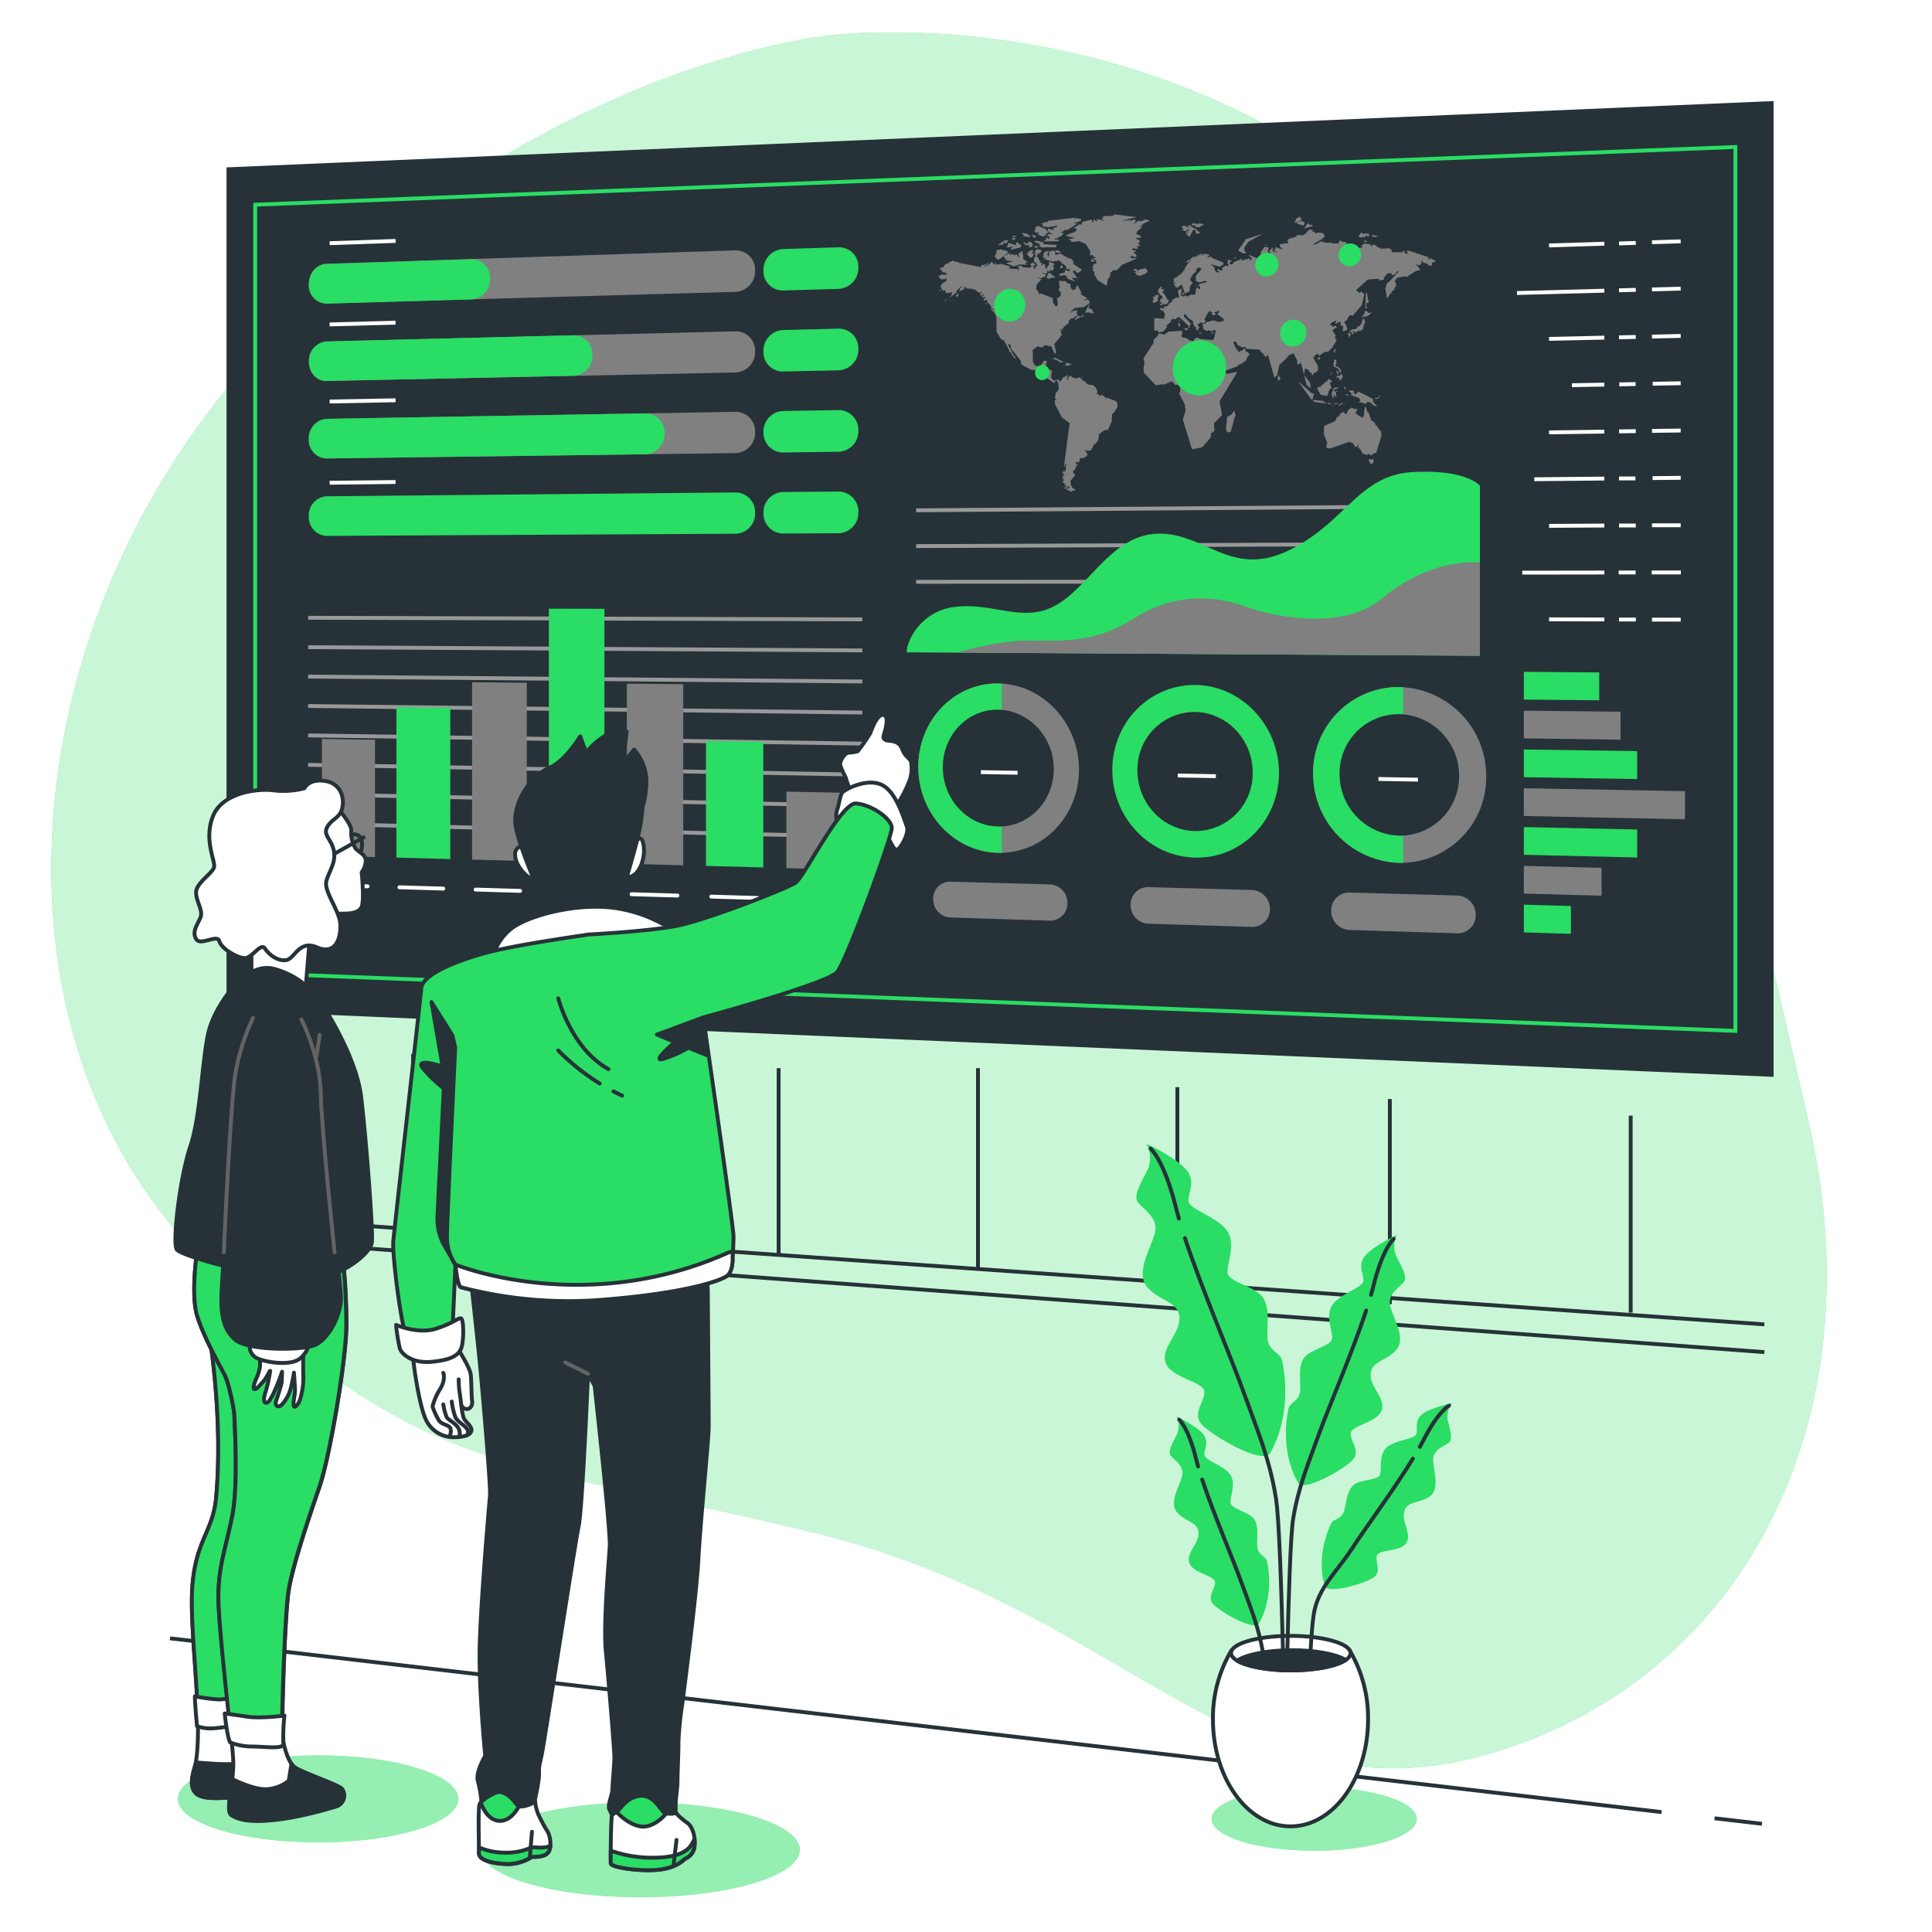 <svg class="animated" id="freepik_stories-visual-data" xmlns="http://www.w3.org/2000/svg" viewBox="0 0 500 500" version="1.1" xmlns:xlink="http://www.w3.org/1999/xlink" xmlns:svgjs="http://svgjs.com/svgjs"><style>svg#freepik_stories-visual-data:not(.animated) .animable {opacity: 0;}svg#freepik_stories-visual-data.animated #freepik--Plant--inject-12 {animation: 1.5s Infinite  linear floating;animation-delay: 0s;}            @keyframes floating {                0% {                    opacity: 1;                    transform: translateY(0px);                }                50% {                    transform: translateY(-10px);                }                100% {                    opacity: 1;                    transform: translateY(0px);                }            }        </style><g id="freepik--background-simple--inject-12" class="animable" style="transform-origin: 243.01px 232.996px;"><path d="M215.59,9.08S298.77-1.5,365,58.75s85.49,155.34,103.14,232-16.69,143.2-81.57,162.79S292.73,417,212.1,397s-105-13.21-162.3-73.76S4,151.77,74.59,83.29,215.59,9.08,215.59,9.08Z" style="fill: #2ADD64; transform-origin: 243.01px 232.996px;" id="elrb7phldu2wf" class="animable"></path><g id="el78opi3fliff"><path d="M215.59,9.08S298.77-1.5,365,58.75s85.49,155.34,103.14,232-16.69,143.2-81.57,162.79S292.73,417,212.1,397s-105-13.21-162.3-73.76S4,151.77,74.59,83.29,215.59,9.08,215.59,9.08Z" style="fill: rgb(255, 255, 255); opacity: 0.75; transform-origin: 243.01px 232.996px;" class="animable" id="elpvxo6abrb"></path></g></g><g id="freepik--Wall--inject-12" class="animable" style="transform-origin: 250.31px 370.535px;"><line x1="456.62" y1="342.75" x2="47.2" y2="313.91" style="fill: none; stroke: rgb(38, 50, 56); stroke-miterlimit: 10; transform-origin: 251.91px 328.33px;" id="elj7lzfx0y4c" class="animable"></line><line x1="68.21" y1="315.14" x2="68.21" y2="269.07" style="fill: none; stroke: rgb(38, 50, 56); stroke-miterlimit: 10; transform-origin: 68.21px 292.105px;" id="el8xamjsmd0ct" class="animable"></line><line x1="106.91" y1="317.6" x2="106.91" y2="272.76" style="fill: none; stroke: rgb(38, 50, 56); stroke-miterlimit: 10; transform-origin: 106.91px 295.18px;" id="elf9zf3jh5bcq" class="animable"></line><line x1="151.75" y1="321.28" x2="151.75" y2="275.22" style="fill: none; stroke: rgb(38, 50, 56); stroke-miterlimit: 10; transform-origin: 151.75px 298.25px;" id="eluth5uzeo488" class="animable"></line><line x1="201.51" y1="324.97" x2="201.51" y2="276.44" style="fill: none; stroke: rgb(38, 50, 56); stroke-miterlimit: 10; transform-origin: 201.51px 300.705px;" id="el25xv2ly0ciq" class="animable"></line><line x1="253.1" y1="328.04" x2="253.1" y2="276.44" style="fill: none; stroke: rgb(38, 50, 56); stroke-miterlimit: 10; transform-origin: 253.1px 302.24px;" id="el6ot46z5f1wr" class="animable"></line><line x1="304.7" y1="330.5" x2="304.7" y2="281.36" style="fill: none; stroke: rgb(38, 50, 56); stroke-miterlimit: 10; transform-origin: 304.7px 305.93px;" id="elh32a4ipccot" class="animable"></line><line x1="359.69" y1="337.53" x2="359.69" y2="284.43" style="fill: none; stroke: rgb(38, 50, 56); stroke-miterlimit: 10; transform-origin: 359.69px 310.98px;" id="elh0bx3ipfuu" class="animable"></line><line x1="422.02" y1="339.71" x2="422.02" y2="288.73" style="fill: none; stroke: rgb(38, 50, 56); stroke-miterlimit: 10; transform-origin: 422.02px 314.22px;" id="el9oonjbmd5qi" class="animable"></line><line x1="456.62" y1="349.93" x2="45.88" y2="319.45" style="fill: none; stroke: rgb(38, 50, 56); stroke-miterlimit: 10; transform-origin: 251.25px 334.69px;" id="eloq5vw4xl2uq" class="animable"></line><line x1="443.73" y1="470.57" x2="456" y2="472" style="fill: none; stroke: rgb(38, 50, 56); stroke-miterlimit: 10; transform-origin: 449.865px 471.285px;" id="elxwsjhkavin9" class="animable"></line><line x1="44" y1="424" x2="430.01" y2="468.97" style="fill: none; stroke: rgb(38, 50, 56); stroke-miterlimit: 10; transform-origin: 237.005px 446.485px;" id="elm3hljhxsp9" class="animable"></line></g><g id="freepik--Graphics--inject-12" class="animable" style="transform-origin: 258.81px 152.42px;"><polygon points="459 278.69 58.62 261.52 58.62 43.32 459 26.15 459 278.69" style="fill: rgb(38, 50, 56); transform-origin: 258.81px 152.42px;" id="elkxj898o4uh" class="animable"></polygon><polygon points="449.12 266.8 66.04 251.87 66.04 52.98 449.12 38.04 449.12 266.8" style="fill: none; stroke: #2ADD64; stroke-miterlimit: 10; transform-origin: 257.58px 152.42px;" id="elgnekgsmsbgm" class="animable"></polygon><path d="M190.47,75.53l-106,3a4.7,4.7,0,0,1-4.55-5h0c0-2.83,2-5.19,4.55-5.27l106-3.47A5,5,0,0,1,195.42,70h0A5.35,5.35,0,0,1,190.47,75.53Z" style="fill: gray; transform-origin: 137.667px 71.66px;" id="elgd31zzymhd7" class="animable"></path><path d="M126.81,72.15a4.78,4.78,0,0,0-4.7-5.06L84.48,68.32c-2.51.08-4.55,2.44-4.55,5.27a4.7,4.7,0,0,0,4.55,5l37.63-1.09A5.14,5.14,0,0,0,126.81,72.15Z" style="fill: #2ADD64; transform-origin: 103.369px 72.84px;" id="el86unu4mkpho" class="animable"></path><path d="M190.47,96.4l-106,2.21c-2.51.06-4.55-2.19-4.55-5h0a5,5,0,0,1,4.55-5.23l106-2.64a5,5,0,0,1,4.95,5.22h0A5.3,5.3,0,0,1,190.47,96.4Z" style="fill: gray; transform-origin: 137.669px 92.176px;" id="eldgrlt7c903m" class="animable"></path><path d="M153.32,91.91h0a4.89,4.89,0,0,0-4.79-5.15l-64,1.6a5,5,0,0,0-4.55,5.23h0c0,2.83,2,5.08,4.55,5l64.05-1.34A5.16,5.16,0,0,0,153.32,91.91Z" style="fill: #2ADD64; transform-origin: 116.65px 92.676px;" id="elea49i2ficl" class="animable"></path><path d="M190.47,117.26l-106,1.39a4.78,4.78,0,0,1-4.55-5.06h0a5,5,0,0,1,4.55-5.19l106-1.82a5.06,5.06,0,0,1,4.95,5.27h0A5.24,5.24,0,0,1,190.47,117.26Z" style="fill: gray; transform-origin: 137.668px 112.615px;" id="el2wt88r90y8s" class="animable"></path><path d="M172,112.2a5,5,0,0,0-4.86-5.22L84.48,108.4a5,5,0,0,0-4.55,5.19,4.78,4.78,0,0,0,4.55,5.06l82.66-1.08A5.19,5.19,0,0,0,172,112.2Z" style="fill: #2ADD64; transform-origin: 125.963px 112.815px;" id="elkd25b6l4jo" class="animable"></path><path d="M190.47,138.13l-106,.56a4.82,4.82,0,0,1-4.55-5.09h0a4.91,4.91,0,0,1,4.55-5.16l106-1a5.1,5.1,0,0,1,4.95,5.3h0A5.2,5.2,0,0,1,190.47,138.13Z" style="fill: #2ADD64; transform-origin: 137.668px 133.065px;" id="el66rey58blmn" class="animable"></path><path d="M217.1,74.76l-14.52.42a5,5,0,0,1-5-5.21h0a5.39,5.39,0,0,1,5-5.52L217.1,64a5,5,0,0,1,5.05,5.24h0A5.42,5.42,0,0,1,217.1,74.76Z" style="fill: #2ADD64; transform-origin: 209.866px 69.59px;" id="eln9ofa0wxxja" class="animable"></path><path d="M217.1,95.84l-14.52.3a5,5,0,0,1-5-5.25h0a5.34,5.34,0,0,1,5-5.48l14.52-.36a5.08,5.08,0,0,1,5.05,5.28h0A5.37,5.37,0,0,1,217.1,95.84Z" style="fill: #2ADD64; transform-origin: 209.864px 90.595px;" id="el2oaqoksyv37" class="animable"></path><path d="M217.1,116.91l-14.52.19a5.09,5.09,0,0,1-5-5.29h0a5.29,5.29,0,0,1,5-5.44l14.52-.25a5.14,5.14,0,0,1,5.05,5.32h0A5.31,5.31,0,0,1,217.1,116.91Z" style="fill: #2ADD64; transform-origin: 209.865px 111.61px;" id="elbadcl0djex" class="animable"></path><path d="M217.1,138l-14.52.07a5.14,5.14,0,0,1-5-5.33h0a5.24,5.24,0,0,1,5-5.4l14.52-.13a5.17,5.17,0,0,1,5.05,5.35h0A5.28,5.28,0,0,1,217.1,138Z" style="fill: #2ADD64; transform-origin: 209.865px 132.64px;" id="elzp6yr3j2o8s" class="animable"></path><line x1="85.31" y1="62.94" x2="102.37" y2="62.35" style="fill: none; stroke: rgb(255, 255, 255); stroke-miterlimit: 10; transform-origin: 93.84px 62.645px;" id="elpbf12bz4ea" class="animable"></line><line x1="85.31" y1="83.96" x2="102.37" y2="83.51" style="fill: none; stroke: rgb(255, 255, 255); stroke-miterlimit: 10; transform-origin: 93.84px 83.735px;" id="el29slmqk44fo" class="animable"></line><line x1="85.31" y1="103.91" x2="102.37" y2="103.59" style="fill: none; stroke: rgb(255, 255, 255); stroke-miterlimit: 10; transform-origin: 93.84px 103.75px;" id="elalb65xpm0so" class="animable"></line><line x1="85.31" y1="124.93" x2="102.37" y2="124.75" style="fill: none; stroke: rgb(255, 255, 255); stroke-miterlimit: 10; transform-origin: 93.84px 124.84px;" id="ell3dgsvwr0oj" class="animable"></line><line x1="400.9" y1="63.51" x2="415.2" y2="63.07" style="fill: none; stroke: rgb(255, 255, 255); stroke-miterlimit: 10; transform-origin: 408.05px 63.29px;" id="elb5v4j3xn9sf" class="animable"></line><line x1="392.59" y1="75.83" x2="415.2" y2="75.23" style="fill: none; stroke: rgb(255, 255, 255); stroke-miterlimit: 10; transform-origin: 403.895px 75.53px;" id="elw39e4k41j8" class="animable"></line><line x1="400.9" y1="87.7" x2="415.2" y2="87.38" style="fill: none; stroke: rgb(255, 255, 255); stroke-miterlimit: 10; transform-origin: 408.05px 87.54px;" id="el6io9qf2445c" class="animable"></line><line x1="406.81" y1="99.69" x2="415.2" y2="99.54" style="fill: none; stroke: rgb(255, 255, 255); stroke-miterlimit: 10; transform-origin: 411.005px 99.615px;" id="elq9h4pt5e8x" class="animable"></line><line x1="400.9" y1="111.9" x2="415.2" y2="111.7" style="fill: none; stroke: rgb(255, 255, 255); stroke-miterlimit: 10; transform-origin: 408.05px 111.8px;" id="elgpvnrejalx5" class="animable"></line><line x1="397.08" y1="124.03" x2="415.2" y2="123.85" style="fill: none; stroke: rgb(255, 255, 255); stroke-miterlimit: 10; transform-origin: 406.14px 123.94px;" id="el9n5k5hdnk4" class="animable"></line><line x1="400.9" y1="136.09" x2="415.2" y2="136.01" style="fill: none; stroke: rgb(255, 255, 255); stroke-miterlimit: 10; transform-origin: 408.05px 136.05px;" id="eli7uxmmuwru" class="animable"></line><line x1="393.97" y1="148.2" x2="415.2" y2="148.17" style="fill: none; stroke: rgb(255, 255, 255); stroke-miterlimit: 10; transform-origin: 404.585px 148.185px;" id="el1r5f2duowul" class="animable"></line><line x1="400.9" y1="160.28" x2="415.2" y2="160.32" style="fill: none; stroke: rgb(255, 255, 255); stroke-miterlimit: 10; transform-origin: 408.05px 160.3px;" id="elutig9uxv8qf" class="animable"></line><path d="M419,63l4.34-.13" style="fill: none; stroke: rgb(255, 255, 255); stroke-miterlimit: 10; transform-origin: 421.17px 62.935px;" id="elrojfhhfnmd" class="animable"></path><path d="M419,75.13l4.34-.12" style="fill: none; stroke: rgb(255, 255, 255); stroke-miterlimit: 10; transform-origin: 421.17px 75.07px;" id="el1cqhutoaasv" class="animable"></path><path d="M419,87.3l4.34-.1" style="fill: none; stroke: rgb(255, 255, 255); stroke-miterlimit: 10; transform-origin: 421.17px 87.25px;" id="elgizhnhaj54j" class="animable"></path><path d="M419.07,99.47l4.22-.08" style="fill: none; stroke: rgb(255, 255, 255); stroke-miterlimit: 10; transform-origin: 421.18px 99.43px;" id="el0v699guvua9" class="animable"></path><path d="M419,111.64l4.34-.06" style="fill: none; stroke: rgb(255, 255, 255); stroke-miterlimit: 10; transform-origin: 421.17px 111.61px;" id="eldbdbcdk3zn" class="animable"></path><path d="M419,123.82l4.25,0" style="fill: none; stroke: rgb(255, 255, 255); stroke-miterlimit: 10; transform-origin: 421.125px 123.82px;" id="elxix3bx36yle" class="animable"></path><path d="M419,136l4.34,0" style="fill: none; stroke: rgb(255, 255, 255); stroke-miterlimit: 10; transform-origin: 421.17px 136px;" id="elsxvb87ywbz" class="animable"></path><path d="M418.92,148.16h4.37" style="fill: none; stroke: rgb(255, 255, 255); stroke-miterlimit: 10; transform-origin: 421.105px 148.16px;" id="elj1o4lbrdi6e" class="animable"></path><path d="M419,160.33h4.34" style="fill: none; stroke: rgb(255, 255, 255); stroke-miterlimit: 10; transform-origin: 421.17px 160.33px;" id="elmgm7y0zvq5" class="animable"></path><path d="M427.53,62.69l7.43-.23" style="fill: none; stroke: rgb(255, 255, 255); stroke-miterlimit: 10; transform-origin: 431.245px 62.575px;" id="elgz3v5caflpp" class="animable"></path><path d="M427.53,74.9l7.43-.2" style="fill: none; stroke: rgb(255, 255, 255); stroke-miterlimit: 10; transform-origin: 431.245px 74.8px;" id="elwwz6q437cg" class="animable"></path><path d="M427.53,87.11l7.43-.17" style="fill: none; stroke: rgb(255, 255, 255); stroke-miterlimit: 10; transform-origin: 431.245px 87.025px;" id="elcl7ru548azq" class="animable"></path><path d="M427.72,99.31l7.24-.13" style="fill: none; stroke: rgb(255, 255, 255); stroke-miterlimit: 10; transform-origin: 431.34px 99.245px;" id="el46x451iat09" class="animable"></path><path d="M427.53,111.52l7.43-.1" style="fill: none; stroke: rgb(255, 255, 255); stroke-miterlimit: 10; transform-origin: 431.245px 111.47px;" id="elq93f9rvkto" class="animable"></path><path d="M427.69,123.73l7.27-.07" style="fill: none; stroke: rgb(255, 255, 255); stroke-miterlimit: 10; transform-origin: 431.325px 123.695px;" id="elchsyhp5qssm" class="animable"></path><path d="M427.53,135.94l7.43,0" style="fill: none; stroke: rgb(255, 255, 255); stroke-miterlimit: 10; transform-origin: 431.245px 135.94px;" id="elzcy7brlhjwn" class="animable"></path><path d="M427.47,148.15H435" style="fill: none; stroke: rgb(255, 255, 255); stroke-miterlimit: 10; transform-origin: 431.235px 148.15px;" id="el6vqt1tclmbh" class="animable"></path><path d="M427.53,160.36l7.43,0" style="fill: none; stroke: rgb(255, 255, 255); stroke-miterlimit: 10; transform-origin: 431.245px 160.36px;" id="elphcpmbk7qc" class="animable"></path><line x1="237.09" y1="150.58" x2="382.51" y2="150.48" style="fill: none; stroke: rgb(153, 153, 153); stroke-miterlimit: 10; transform-origin: 309.8px 150.53px;" id="el2qsh4fh5zk3" class="animable"></line><line x1="237.09" y1="141.33" x2="382.51" y2="140.73" style="fill: none; stroke: rgb(153, 153, 153); stroke-miterlimit: 10; transform-origin: 309.8px 141.03px;" id="elaneh7qor9k9" class="animable"></line><line x1="237.09" y1="132.07" x2="382.51" y2="130.98" style="fill: none; stroke: rgb(153, 153, 153); stroke-miterlimit: 10; transform-origin: 309.8px 131.525px;" id="elw8jvykbumdc" class="animable"></line><path d="M383,169.71v-44s-3.41-4.33-17.48-3.53c-13.92.8-17.26,13.1-32,20.26S312,138.05,300,138.11s-17.85,13.34-26.46,18.37-16.18-.65-26.41.58a14.54,14.54,0,0,0-12.36,10.52l-.14,1.24Z" style="fill: #2ADD64; transform-origin: 308.815px 145.896px;" id="elemfv9r13t8d" class="animable"></path><path d="M383,169.71V145.55c-4.81-.26-14.79.54-25.39,9.37s-29.51,4.17-35.07,2.14c-8.85-3.24-19-3.4-29.09,3s-18.29,5.78-27.64,5.73c-6.61,0-14.28,2-18.15,3.11Z" style="fill: gray; transform-origin: 315.33px 157.61px;" id="elnteebily5te" class="animable"></path><path d="M271.77,238.26l-25.87-.81a4.68,4.68,0,0,1-4.38-4.77h0a4.36,4.36,0,0,1,4.38-4.51l25.87.71a4.75,4.75,0,0,1,4.48,4.82h0A4.44,4.44,0,0,1,271.77,238.26Z" style="fill: gray; transform-origin: 258.885px 233.215px;" id="el3hxpg9vf3x" class="animable"></path><path d="M324,239.88l-26.86-.83a4.82,4.82,0,0,1-4.54-4.87h0a4.48,4.48,0,0,1,4.54-4.59l26.86.74a4.88,4.88,0,0,1,4.65,4.91h0A4.55,4.55,0,0,1,324,239.88Z" style="fill: gray; transform-origin: 310.625px 234.735px;" id="elfi7nqan1jdp" class="animable"></path><path d="M377.1,241.54l-27.88-.87a4.94,4.94,0,0,1-4.71-5h0a4.6,4.6,0,0,1,4.71-4.68l27.88.77a5,5,0,0,1,4.82,5h0A4.68,4.68,0,0,1,377.1,241.54Z" style="fill: gray; transform-origin: 363.215px 236.265px;" id="eleims5sp365n" class="animable"></path><line x1="79.75" y1="213.16" x2="223.17" y2="216.55" style="fill: none; stroke: rgb(153, 153, 153); stroke-miterlimit: 10; transform-origin: 151.46px 214.855px;" id="el3mnddx6ibgb" class="animable"></line><line x1="79.75" y1="205.55" x2="223.17" y2="208.52" style="fill: none; stroke: rgb(153, 153, 153); stroke-miterlimit: 10; transform-origin: 151.46px 207.035px;" id="eluilmdxfswa" class="animable"></line><line x1="79.75" y1="197.94" x2="223.17" y2="200.48" style="fill: none; stroke: rgb(153, 153, 153); stroke-miterlimit: 10; transform-origin: 151.46px 199.21px;" id="elyk7ycrh5od" class="animable"></line><line x1="79.75" y1="190.32" x2="223.17" y2="192.44" style="fill: none; stroke: rgb(153, 153, 153); stroke-miterlimit: 10; transform-origin: 151.46px 191.38px;" id="el6yfo3amdkql" class="animable"></line><line x1="79.75" y1="182.71" x2="223.17" y2="184.41" style="fill: none; stroke: rgb(153, 153, 153); stroke-miterlimit: 10; transform-origin: 151.46px 183.56px;" id="elj9uuw3bx1l" class="animable"></line><line x1="79.75" y1="175.1" x2="223.17" y2="176.37" style="fill: none; stroke: rgb(153, 153, 153); stroke-miterlimit: 10; transform-origin: 151.46px 175.735px;" id="elqqv4g8yv188" class="animable"></line><line x1="79.75" y1="167.49" x2="223.17" y2="168.33" style="fill: none; stroke: rgb(153, 153, 153); stroke-miterlimit: 10; transform-origin: 151.46px 167.91px;" id="eltg8vdefqkfp" class="animable"></line><line x1="79.75" y1="159.88" x2="223.17" y2="160.3" style="fill: none; stroke: rgb(153, 153, 153); stroke-miterlimit: 10; transform-origin: 151.46px 160.09px;" id="elusoh4phfl9r" class="animable"></line><polygon points="97.05 221.8 83.31 221.43 83.31 191.25 97.05 191.46 97.05 221.8" style="fill: gray; transform-origin: 90.18px 206.525px;" id="elnre7okl0c2d" class="animable"></polygon><polygon points="116.54 222.32 102.59 221.95 102.59 183.02 116.54 183.19 116.54 222.32" style="fill: #2ADD64; transform-origin: 109.565px 202.67px;" id="el9lkn6dakl2w" class="animable"></polygon><polygon points="136.33 222.85 122.17 222.47 122.17 176.57 136.33 176.71 136.33 222.85" style="fill: gray; transform-origin: 129.25px 199.71px;" id="el3q3lertvbh6" class="animable"></polygon><polygon points="156.42 223.39 142.04 223.01 142.04 157.53 156.42 157.56 156.42 223.39" style="fill: #2ADD64; transform-origin: 149.23px 190.46px;" id="elosumahexjvj" class="animable"></polygon><polygon points="176.82 223.94 162.22 223.55 162.22 176.94 176.82 177.08 176.82 223.94" style="fill: gray; transform-origin: 169.52px 200.44px;" id="elbplqgqo8fx7" class="animable"></polygon><polygon points="197.54 224.5 182.71 224.1 182.71 191.78 197.54 192 197.54 224.5" style="fill: #2ADD64; transform-origin: 190.125px 208.14px;" id="elryzhrpdkkwc" class="animable"></polygon><polygon points="218.59 225.06 203.52 224.66 203.52 204.88 218.59 205.17 218.59 225.06" style="fill: gray; transform-origin: 211.055px 214.97px;" id="elvuyrg13bwde" class="animable"></polygon><line x1="83.96" y1="229.05" x2="95.14" y2="229.38" style="fill: none; stroke: rgb(255, 255, 255); stroke-linecap: round; stroke-linejoin: round; transform-origin: 89.55px 229.215px;" id="eltkhhkxhk4yq" class="animable"></line><line x1="103.38" y1="229.63" x2="114.73" y2="229.97" style="fill: none; stroke: rgb(255, 255, 255); stroke-linecap: round; stroke-linejoin: round; transform-origin: 109.055px 229.8px;" id="elhdp3uwnuoqa" class="animable"></line><line x1="123.09" y1="230.22" x2="134.62" y2="230.56" style="fill: none; stroke: rgb(255, 255, 255); stroke-linecap: round; stroke-linejoin: round; transform-origin: 128.855px 230.39px;" id="el67exocsu1e" class="animable"></line><line x1="143.11" y1="230.81" x2="154.81" y2="231.16" style="fill: none; stroke: rgb(255, 255, 255); stroke-linecap: round; stroke-linejoin: round; transform-origin: 148.96px 230.985px;" id="elg53nn3xkjt6" class="animable"></line><line x1="163.44" y1="231.42" x2="175.32" y2="231.77" style="fill: none; stroke: rgb(255, 255, 255); stroke-linecap: round; stroke-linejoin: round; transform-origin: 169.38px 231.595px;" id="elbei0upfvneg" class="animable"></line><line x1="184.08" y1="232.04" x2="196.15" y2="232.4" style="fill: none; stroke: rgb(255, 255, 255); stroke-linecap: round; stroke-linejoin: round; transform-origin: 190.115px 232.22px;" id="elptz93cjpa6s" class="animable"></line><line x1="205.05" y1="232.66" x2="217.31" y2="233.03" style="fill: none; stroke: rgb(255, 255, 255); stroke-linecap: round; stroke-linejoin: round; transform-origin: 211.18px 232.845px;" id="el0pfqcych5y4h" class="animable"></line><polygon points="394.37 181.05 394.37 173.87 413.88 174.02 413.88 181.24 394.37 181.05" style="fill: #2ADD64; transform-origin: 404.125px 177.555px;" id="elutrrv7kg0r" class="animable"></polygon><polygon points="394.37 191.09 394.37 183.92 419.39 184.19 419.39 191.43 394.37 191.09" style="fill: gray; transform-origin: 406.88px 187.675px;" id="elw4ur93jbowm" class="animable"></polygon><polygon points="394.37 201.13 394.37 193.96 423.7 194.38 423.7 201.63 394.37 201.13" style="fill: #2ADD64; transform-origin: 409.035px 197.795px;" id="elkgzzmnrmzm" class="animable"></polygon><polygon points="394.37 211.18 394.37 204 436.07 204.75 436.07 212.03 394.37 211.18" style="fill: gray; transform-origin: 415.22px 208.015px;" id="el6sovixjhjxk" class="animable"></polygon><polygon points="394.37 221.22 394.37 214.05 423.7 214.67 423.7 221.92 394.37 221.22" style="fill: #2ADD64; transform-origin: 409.035px 217.985px;" id="eltgron6ihko8" class="animable"></polygon><polygon points="394.37 231.26 394.37 224.09 414.49 224.59 414.49 231.81 394.37 231.26" style="fill: gray; transform-origin: 404.43px 227.95px;" id="elatdg2o0lwx" class="animable"></polygon><polygon points="394.37 241.31 394.37 234.13 406.55 234.48 406.55 241.68 394.37 241.31" style="fill: #2ADD64; transform-origin: 400.46px 237.905px;" id="el9hjls7s134" class="animable"></polygon><path d="M279.24,199.15c0,12.2-9.42,21.85-20.95,21.56s-20.63-10.25-20.63-22.26,9.2-21.67,20.63-21.57S279.24,187,279.24,199.15Z" style="fill: gray; transform-origin: 258.45px 198.798px;" id="elq9g1q5py8ek" class="animable"></path><path d="M259.28,176.94c-.33,0-.65-.06-1-.06-11.43-.1-20.63,9.56-20.63,21.57s9.2,22,20.63,22.26c.34,0,.66,0,1,0Z" style="fill: #2ADD64; transform-origin: 248.465px 198.795px;" id="elogasmi8ynq" class="animable"></path><path d="M272.72,199c0,8.4-6.48,15.07-14.43,14.89S244,206.87,244,198.56s6.38-15,14.28-14.89S272.72,190.64,272.72,199Z" style="fill: rgb(38, 50, 56); transform-origin: 258.36px 198.781px;" id="elrk915zhfgp" class="animable"></path><path d="M331,200c0,12.42-9.77,22.25-21.73,21.95s-21.41-10.45-21.41-22.68,9.54-22.07,21.41-22S331,187.6,331,200Z" style="fill: #2ADD64; transform-origin: 309.43px 199.613px;" id="el4s3704bgjok" class="animable"></path><path d="M324.19,199.91a14.85,14.85,0,0,1-15,15.16c-8.21-.18-14.82-7.19-14.82-15.66a14.85,14.85,0,0,1,14.82-15.16C317.46,184.34,324.19,191.35,324.19,199.91Z" style="fill: rgb(38, 50, 56); transform-origin: 309.28px 199.66px;" id="elsb7pndhh25s" class="animable"></path><path d="M384.63,200.93a22.11,22.11,0,0,1-22.57,22.37,23.06,23.06,0,0,1-22.22-23.12,22.13,22.13,0,0,1,22.22-22.37A23,23,0,0,1,384.63,200.93Z" style="fill: gray; transform-origin: 362.235px 200.557px;" id="el0jwh9wyuyz1s" class="animable"></path><path d="M363.13,177.87c-.36,0-.71-.06-1.07-.06a22.13,22.13,0,0,0-22.22,22.37,23.06,23.06,0,0,0,22.22,23.12c.36,0,.71,0,1.07,0Z" style="fill: #2ADD64; transform-origin: 351.484px 200.555px;" id="elg5ymm400pmi" class="animable"></path><path d="M377.61,200.81a15.27,15.27,0,0,1-15.55,15.45,15.92,15.92,0,0,1-15.38-16,15.28,15.28,0,0,1,15.38-15.44A15.89,15.89,0,0,1,377.61,200.81Z" style="fill: rgb(38, 50, 56); transform-origin: 362.145px 200.541px;" id="eljcc8urazugh" class="animable"></path><line x1="253.85" y1="199.82" x2="263.35" y2="199.99" style="fill: none; stroke: rgb(255, 255, 255); stroke-miterlimit: 10; transform-origin: 258.6px 199.905px;" id="elwwyxpv9vi9" class="animable"></line><line x1="304.81" y1="200.7" x2="314.67" y2="200.87" style="fill: none; stroke: rgb(255, 255, 255); stroke-miterlimit: 10; transform-origin: 309.74px 200.785px;" id="elg6gkt8cm0ar" class="animable"></line><line x1="356.74" y1="201.6" x2="366.97" y2="201.78" style="fill: none; stroke: rgb(255, 255, 255); stroke-miterlimit: 10; transform-origin: 361.855px 201.69px;" id="elj418ccyk8k" class="animable"></line><polygon points="305.25 83.38 305.32 82.62 305.1 82.84 305.25 83.38 305.25 83.38" style="fill: gray; transform-origin: 305.21px 83px;" id="eldh97uguwkuj" class="animable"></polygon><polygon points="275.75 94.59 276.26 94.67 277.43 94.31 275.75 93.77 275.98 94.32 275.3 94.48 275.75 94.59 275.75 94.59" style="fill: gray; transform-origin: 276.365px 94.22px;" id="el21qx60dnrme" class="animable"></polygon><path d="M289,103.89l-2.58-1-.46.27.07-.39-.83-.56-.95.4.31-.47-.71-.2-.23.32.44-.85-.54-1.19-.61-.53-1.36-.18h0l-1-1-.51,0,.09-.33-.52-.21,0-.23-.29-.09-.68.29-1.12-.29-.57-.53-.1.26-.48.33.12.58-.37-.13.15-.53-.05-.28.09-.08.09-.25-1,.55-.17,0-.8,1.21-.07,0-.22-.32-.49-.25-.5.22h-.56l-.57-.75.21-1.67-.39-.31-1.4,0h0l-.14-.09.21-.88.07,0h0l.41-1.34-.85,0-.78,1.21-1.08.19-.4-.21-.57-.92V91.48l-.14-.06.14.06-.1-.51.09-.39,1.19-.93,1.16.26.16-.14.31.24-.15-.42.55-.26.14.11.46-.08.33.26.24,0,.33-.13.88,2,.27,0,.15-.48-.49-2,1.59-1.79,0-.26.09-.15h.24l.09-.24-.24-.41v-.19l-.23-.34.14-.14,0-.53h.12l.06.87.16-.12.07-.7.25,0,.18-.51.71-.29h-.53l.56-.22.18-.17.29,0-.09-.31.27-.65.46-.45h.44l1-.77,0,.17.32.13-.71.37,0,.45.46-.11.33-.34.81-.27L280,82l.47-.21-.13-.16v-.28l-.57.58-.62-.11-.38-.34,0-.42-.16-.13,0-.16.35-.52-1.52.32-.77.77.88-1.16.37-.13.26-.36,2.2-.19,1.6-1,0-.17-.1-.11L282,78l-.19-.31-.37.07,0-.33-.89.35-.08-.16.91-.43-1.71-1.08,0-.11.28-.18-1.1-2-.32.42-.12.47-.12.15-.21,0-.35.25-.58-.51L277,73.9l.12-.35-.8-.25-.73-.66-.35.14-1.07-.14-.15.3.23.27-.19.39.24.59-.35.86.52.47.08.88L274,77l-.49.22.28,1.27-.07.34.05.2h-.16l-.19.26-.29-.12-.62-.9,0-.93-.2-.25-2.9-1.14-.52.19,0-.2-.41-.84-.38-.1.22-1.43,1.19-1.27-1.06-.47,1.21.2.09-.35.51.08.5-.6-.88-.41,0-.22.7.37.52-.45-.2-.23.27-.14.23.18.37,0-.19-.28.06-.11L272,70h.3l.52-.44-.29-.72v-.17l.35-.15-.21-.41-1.21-.36,0,.38.11.2-.06.18-.23.18-.17.41-.15-.25-.05.32.13.24-.24.21-.43-.59.15-.18V68.6l-.23-.27-.33-.08-.29.62-.11-.48.13-.33-.35-.15-.26.08v-.34l.2-.09-.52-.46v-.35l-.45-.35-.08-.17.25-.22.08-.4.54,0,.51-.81-.94-.29-.73.15.1.24-.23,0,.19,1.37-.21.24.11.23-.29,0,0,1.08.7.27-.12.53.17-.15.16.22-.58.42v.39l-.19.15-.18-.32,0-.31-.4-.12.26-.06.18-.16.4-.05-.19-.34-.28,0,.29-.07-.6-.22-.75.4.57.42-.3.22,0,.26-1.92-.1-.31-.17-.18-.31-.57,0-.51.28.16.16.78-.3-.57.36,0,.86-.22-.1,0-.33L261,69.49l.39-.32-.13-.3-2.25-.59-1.18.24v-.26l-.11-.31-.47.58-.52-.78-.21.08-.38.5-1.43.74.08-.22,1.22-.78-.3,0-1.18.57-.26-.14-.47.41.14.23L248.12,68l-.11-.2-.59,0-.17-.16-.44.12.13-.18-.27-.14-1.22.54.08.21-.76.1-.4.4-.14.43-.87.22-.09.26.94.94h.58l.11.34.37.08-1.14.24V71l-.43,0-.19.24-.3,0-.46.32.5.22-.07.19.26.29h1l.61-.27-.1.28,0,.53-.42.05-.18.33L244,73.1l-.14.41-.34.3-.17.36.31.23v.38l.42.46.41-.09.17-.17.11.85,1.06,0,.14-.21.37,0-.11.83-1,1-.53.08-.25.44,3.27-2.39-.27-.15,1.21-1.33.21.09v.15l-.35.09-.14.37,0,.29-.12.18.14.13.68-.45.49,0v-.21l-.15-.23.11-.2.71.14-.15.14,0,.14.48-.11.07.07,1.14.09.31.23.42-.17-.07.25,1,.72.2-.2.28.16,0-.34.13,0,0,.52-.26-.06-.23.08.55.88,0-.7.05.28.2-.14V76l.2.27-.11.28-.19.11,0,.42.14-.15.22-.06.3.26-.14-.19v-.22l.26.39-.17.21-.3-.16.05.7.12-.14.19.08.08-.23.17.07.16-.1,0,.28.15,0v0l.15.2-.1.17.06.3.3,0,.08.23.43.33.08.62.91.41.13.24.47.15.3.42.06.41-.11.41-.16-.59,0-.17-1-.87-.82-.15,1.1,1,.49,1.15.05,3.8,1.16,1.93.72.26,1.48,2.71-.28,0,.81.62.1.5.77.91.17-.13-.07-.32-.3-.14-1-1.94,0-.21-.27-.13-.31-.9.13,0,.53.2.13,1,2.58,3.24v.3l-.11.14.28.5,2.53,1.32,1.34,0,.37.33h0l.39.37,1.17.35.12-.06h.1l.09.3.54.62,0,.16.09.35.2-.05,1.4,1,.27-.09-.1-.22.18-.2.39-.15.42.81.06,1.51-.54.71v.05l-.24.15L273,103l.21.21.17,0-.16.25h0l-.29.35.14.55-.11.11,1.86,3.56,2,1.5-1.45,11,.16.27.16-.73.13-.15.09.15-.13,1.71-.18.12,0,.26-.22-.1.15-.27-.18-.29.11.32-.39.27,0,.19-.22.25.45,0,0,.2-.11.25.33,0v.16l-.44,0-.24.22.13.18.18-.13.14,0-.36.42.16.29.26-.35-.1.59-.21.26V125l.36-.06.07.14-.16.19.21,0,.12,0,.22.09-.31.15-.1.24.26-.1.54,0-.64.27V126l.72-.24-.45.37-.37,0,0,.27.53.18-.06-.14.72-.79-.1.43.32,0-.2.18,0,.28-.15-.33-.07.25-.17-.07-.27.32.26.06.17.36.13-.32.25.37.12-.14.37.3,0-.27,1.09-.2-1.1-.83,0-.17-.13-.22h0l-.31-.16,0-.06.33,0-.22-.68.07-.37,1.06-1.3.07-.4-.35-.1-.25-.61.58-.39.43-1.2.2.13.14-.31-.25.07-.19-.1-.07-.68.56.16.41-.24v-.67l.13-.16.9-.07.67-.39.32-.53-.65-1.13.12,0,.6.2.8-.09,1.09-2,0,.51.81-1.23.21-1.49,1.38-1,.91-.12,1-2.15.09-2,.07-.12.22.07,1.11-1.74-.07-1.17-.31-.23ZM277.31,127v0Z" style="fill: gray; transform-origin: 265.98px 95.925px;" id="elfk2lq1pp5tw" class="animable"></path><polygon points="275.36 93.73 273.01 92.54 271.77 93.07 272.37 92.74 274.05 93.47 274.22 93.79 275.36 93.73 275.36 93.73" style="fill: gray; transform-origin: 273.565px 93.165px;" id="el6vbwzs7ebh6" class="animable"></polygon><polygon points="273.91 94.54 274.63 94.67 273.91 94.54 273.91 94.54" style="fill: gray; transform-origin: 274.27px 94.605px;" id="elrlkfuhcs4x" class="animable"></polygon><polygon points="277.91 94.5 278.49 94.48 277.91 94.5 277.91 94.5" style="fill: gray; transform-origin: 278.2px 94.49px;" id="elxdsh41jvpa" class="animable"></polygon><polygon points="269.35 102.11 269.57 102.52 269.35 102.11 269.35 102.11" style="fill: gray; transform-origin: 269.46px 102.315px;" id="elaqvmzo9gpt" class="animable"></polygon><polygon points="293.99 66.83 292.58 66.8 292.74 66.15 294.03 66.6 294.15 66.06 293.23 65.15 293.75 65.21 294.09 64.78 293.24 64.79 293.08 64.53 293.22 64.19 294 64.43 294.6 64.25 294.13 63.76 294.92 63.65 295.01 63.37 294.37 62.93 294.99 62.79 294.82 62.05 294.19 61.9 293.93 61.59 295.38 61.47 295.16 61.05 294.57 60.92 295.06 60.79 294.06 60.66 294.28 59.9 295.5 58.9 295.26 58.59 294.67 58.82 295.15 58.47 296.05 58.29 295.39 58.14 297.6 57.1 296.38 56.75 295.66 57.16 294.93 57.23 294.62 57.11 293.32 58.12 293.91 57.26 293.69 56.68 292.1 57.47 292.84 56.92 290.17 57.17 294.19 56.19 288.56 55.48 287.96 55.85 285.29 55.97 285.64 56.33 285.01 56.56 285.91 57.18 283.72 56.58 284.15 57.13 283.66 57.17 283.01 56.79 282.98 57.3 282.69 57.59 282.5 56.77 279.98 57.51 280.08 58.12 279.41 58.02 277.82 59.07 278.68 59.19 278.39 59.94 275.95 60.84 276.16 61.14 278.24 61.58 276.44 61.9 277.07 62.07 277.08 62.39 277.5 62.64 279.31 62.42 281.01 63.13 282.25 65.14 282.07 65.65 282.24 66.19 282.77 65.91 282.9 66.31 283.57 66.66 283.43 66.83 282.49 66.78 283.44 67.25 283.75 67.66 283.68 68.22 283.23 68.26 282.66 69.16 283 69.5 282.73 69.87 283.22 70.44 283.28 71.13 284.11 72.56 286.28 73.88 286.54 73.56 286.69 72.28 287.28 71.48 287.29 71.19 287.43 71 287.36 70.7 287.41 70.54 288.24 69.82 288.41 69.81 288.49 70.02 289.15 69.84 290.37 68.53 293.86 67.04 293.99 66.83 293.99 66.83" style="fill: gray; transform-origin: 286.775px 64.68px;" id="el2y47uu82cmi" class="animable"></polygon><polygon points="283.32 67.6 283.04 67.31 282.35 67.19 282.3 67.54 282.69 67.79 283.32 67.6 283.32 67.6" style="fill: gray; transform-origin: 282.81px 67.49px;" id="el80u3h4xi7a" class="animable"></polygon><polygon points="269.1 63.81 270.08 64.12 270.33 63.99 273.2 64.02 273.51 63.37 269.97 63.18 270.08 62.8 268.4 62.28 267.52 62.45 269.09 63.19 269.1 63.81 269.1 63.81" style="fill: gray; transform-origin: 270.515px 63.2px;" id="elpcjiepkwtvi" class="animable"></polygon><polygon points="273.44 73.21 273.49 72.76 273.44 73.21 273.44 73.21" style="fill: gray; transform-origin: 273.465px 72.985px;" id="elnmg0ybdlpvs" class="animable"></polygon><polygon points="265.55 67.92 266.04 67.88 264.87 67.06 264.63 65.02 263.95 65.22 264.39 65.64 263.91 65.44 263.54 65.45 263.77 66.42 263.55 66.64 263.29 65.96 262.64 65.69 262.91 66.02 262.5 66.07 261.84 65.68 261.61 66.06 261.35 65.95 261.41 65.48 259.9 66.19 259.8 66.47 260.1 67 260.92 66.85 260.01 67.29 262.21 67.66 260.3 68.06 262.34 68.96 263.89 68.39 265.7 68.55 265.47 68.2 265.2 68.19 265.55 67.92 265.55 67.92" style="fill: gray; transform-origin: 262.92px 66.99px;" id="eleeuw4dndng9" class="animable"></polygon><polygon points="272.08 72.86 272.67 72.39 272.08 72.86 272.08 72.86" style="fill: gray; transform-origin: 272.375px 72.625px;" id="elpl4pxn3rax" class="animable"></polygon><polygon points="281.97 78.98 281.8 78.85 280.77 80.9 282.14 80.85 282.05 81.14 282.35 80.99 283.01 81.14 282.83 80.57 282.69 80.48 282.71 80.08 282.12 79.94 281.96 79.71 281.69 79.73 281.72 79.44 281.97 78.98 281.97 78.98" style="fill: gray; transform-origin: 281.89px 79.995px;" id="eltztqm8lj0r" class="animable"></polygon><polygon points="278.89 79.82 279.86 80.17 278.89 79.82 278.89 79.82" style="fill: gray; transform-origin: 279.375px 79.995px;" id="elrpvyyy3ymkm" class="animable"></polygon><polygon points="273.2 71.84 271.6 70.6 271.21 70.88 270.82 71.98 271.26 71.95 271.44 72.27 272.03 71.88 273.2 71.84 273.2 71.84" style="fill: gray; transform-origin: 272.01px 71.435px;" id="ely212hz6wdyn" class="animable"></polygon><polygon points="265.08 63.91 264.76 63.72 265.08 63.91 265.08 63.91" style="fill: gray; transform-origin: 264.92px 63.815px;" id="elm04qm57v5b" class="animable"></polygon><polygon points="275 69.36 275.05 68.82 274.6 68.71 274.28 69.34 275 69.36 275 69.36" style="fill: gray; transform-origin: 274.665px 69.035px;" id="elua9l7ud5ey" class="animable"></polygon><polygon points="266.58 66.74 267.2 66.53 267.66 65.53 267.45 65.49 267.4 65.65 266.97 65.47 267.42 65.03 267.17 64.66 265.92 65.22 266.3 65.56 265.61 65.51 266.58 66.74 266.58 66.74" style="fill: gray; transform-origin: 266.635px 65.7px;" id="el3yxy0f8e9r6" class="animable"></polygon><polygon points="258.33 67.32 260.95 65.34 260.52 64.91 258.9 64.55 257.81 64.78 257.97 65.15 257.41 66.37 258.33 67.32 258.33 67.32" style="fill: gray; transform-origin: 259.18px 65.935px;" id="elbz46hxun3uj" class="animable"></polygon><polygon points="269.89 61.68 269.55 62 269.89 61.68 269.89 61.68" style="fill: gray; transform-origin: 269.72px 61.84px;" id="elfxtalqjo276" class="animable"></polygon><polygon points="259.69 63.72 260.23 63.3 259.69 63.72 259.69 63.72" style="fill: gray; transform-origin: 259.96px 63.51px;" id="elewrhgoz23ww" class="animable"></polygon><polygon points="254.87 78.25 255.4 79.11 255.23 78.5 254.87 78.25 254.87 78.25" style="fill: gray; transform-origin: 255.135px 78.68px;" id="eluxusb53e15d" class="animable"></polygon><polygon points="268.73 61.58 267.71 61.83 268.73 61.58 268.73 61.58" style="fill: gray; transform-origin: 268.22px 61.705px;" id="elnfm35abtzfn" class="animable"></polygon><polygon points="276.4 66.44 275.87 66.47 274.28 65.52 273.89 65.87 273.68 65.79 273.1 66.02 273.12 65.34 272.87 64.87 272.19 64.89 271.44 65.25 271.55 65.84 271.37 66.22 271.74 66.51 271.15 66.26 271.07 65.75 271.26 65.17 271.61 64.8 270.23 65.24 269.91 66.64 270.65 66.78 270.57 66.96 270.05 67.03 272.56 67.72 272.92 67.53 273.71 67.63 273.66 67.38 273.74 67.18 274.88 68.06 274.53 68.41 275.08 68.21 275.93 68.97 275.93 69.67 276.51 69.6 277.05 69.89 276.54 70.19 275.65 69.84 275.56 70.52 274.27 70.86 274.07 71.37 275.71 71.25 276.12 71.65 276.32 72.16 278.25 72.89 277.33 71.85 278.81 71.98 277.69 70.39 277.79 69.94 278.29 70.12 278.8 70.68 279.53 70.31 279.99 69.78 277.57 68.19 278.05 68.05 277.65 67.83 277.85 67.64 277.66 67.31 277.41 67.46 277.47 67.14 276.68 66.77 276.23 66.89 276.1 66.77 276.4 66.44 276.4 66.44" style="fill: gray; transform-origin: 274.95px 68.845px;" id="ellohzgc5dz6k" class="animable"></polygon><polygon points="273.06 64.78 273.27 65.27 273.8 65.45 274.64 65.26 273.75 64.79 273.06 64.78 273.06 64.78" style="fill: gray; transform-origin: 273.85px 65.115px;" id="elstyhlnfqq1p" class="animable"></polygon><polygon points="262.89 61.66 262.68 61.51 261.8 61.86 262.26 62.2 262.89 61.66 262.89 61.66" style="fill: gray; transform-origin: 262.345px 61.855px;" id="el1qedvs0lftx" class="animable"></polygon><polygon points="264.71 60.71 265.17 60.95 264.62 61.07 266.64 61.43 266.5 60.99 265.71 60.45 264.48 60.29 264.71 60.71 264.71 60.71" style="fill: gray; transform-origin: 265.56px 60.86px;" id="elnlwcsum7yyn" class="animable"></polygon><polygon points="261.61 61.8 261.15 61.7 261.61 61.8 261.61 61.8" style="fill: gray; transform-origin: 261.38px 61.75px;" id="elipytld67kko" class="animable"></polygon><polygon points="264.82 62.2 264.29 61.74 264.82 62.2 264.82 62.2" style="fill: gray; transform-origin: 264.555px 61.97px;" id="elc1q0h7e7czd" class="animable"></polygon><polygon points="260.81 63.1 260.86 63.37 260.56 63.71 260.92 63.7 260.3 63.95 261.23 64.01 261.5 63.88 262.17 63.91 261.66 64.25 261.64 64.62 264.15 64.01 264.28 63.18 263.89 63.36 263.25 62.58 262.88 63.03 262.91 63.3 263.17 63.59 261.18 62.84 260.81 63.1 260.81 63.1" style="fill: gray; transform-origin: 262.29px 63.6px;" id="eluf3scpvre3" class="animable"></polygon><polygon points="258.54 63.49 259.06 63.23 259.3 63.54 260.03 62.66 260.13 63.02 260.73 62.75 260.73 62.45 260.95 62.23 260.67 62.06 260.46 62.22 260 62.19 258.41 63.27 258.54 63.49 258.54 63.49" style="fill: gray; transform-origin: 259.68px 62.8px;" id="elb4kco4aajiq" class="animable"></polygon><polygon points="262.13 61.35 263.14 61.17 262.38 60.99 261.72 61.33 262.13 61.35 262.13 61.35" style="fill: gray; transform-origin: 262.43px 61.17px;" id="elrme6lk4qjl9" class="animable"></polygon><polygon points="267.66 59.76 268 60.18 269.02 60.18 268.4 60.54 269.72 61.19 270.22 61.15 270.93 60.34 271.52 60.09 270.84 59.67 270.68 59.3 268.4 58.34 268.44 58.52 267.91 58.9 267.97 59.34 267.66 59.76 267.66 59.76" style="fill: gray; transform-origin: 269.59px 59.765px;" id="elimvy9n55sh" class="animable"></polygon><polygon points="267.48 61.53 268.1 61.38 268.13 61.08 267.03 60.69 267.48 61.53 267.48 61.53" style="fill: gray; transform-origin: 267.58px 61.11px;" id="eloev8ngcqdx" class="animable"></polygon><polygon points="266.83 59.81 266.36 59.63 266.83 59.81 266.83 59.81" style="fill: gray; transform-origin: 266.595px 59.72px;" id="ellfmouow27d" class="animable"></polygon><polygon points="268.39 63.51 267.51 63.94 268.56 64.19 268.39 63.51 268.39 63.51" style="fill: gray; transform-origin: 268.035px 63.85px;" id="eltziqjhltnjs" class="animable"></polygon><polygon points="266.18 62.46 266.29 62.92 265.88 62.81 265.76 63.1 265.55 63.13 264.97 62.54 264.93 63.04 265.48 63.47 266.32 63.42 266.24 63.92 266.97 63.94 267.26 63.6 267.23 63.2 266.83 62.6 266.18 62.46 266.18 62.46" style="fill: gray; transform-origin: 266.095px 63.2px;" id="elg43d6sw7bsp" class="animable"></polygon><polygon points="269.54 57.93 269.74 57.98 269.88 58.13 269.77 58.41 270.09 58.64 270.98 58.65 271.08 58.84 273.57 58.38 273.57 58.72 272.42 59.05 272.86 59.57 271.16 59.14 271.18 59.78 272.51 60.7 271.57 60.52 270.67 61.01 271.5 61.01 271.43 61.26 271.83 61.78 271.37 61.74 270.76 61.4 270.7 62.05 269.99 62.48 273.94 62.44 274.1 62.08 272.95 61.96 272.96 61.72 273.88 61.66 273.94 61.26 274.6 61.19 275.3 60.34 274.36 60.14 275.15 59.88 275.59 59.49 276.27 59.52 278.85 57.84 277.8 57.81 279.7 57.17 279.8 56.77 278.85 56.43 278.05 56.58 278.19 56.33 271.41 57.12 270.84 57.56 270.3 57.49 270.02 57.75 269.27 57.85 269.54 57.93 269.54 57.93" style="fill: gray; transform-origin: 274.535px 59.405px;" id="elak5k2fc9lc7" class="animable"></polygon><polygon points="243.8 78.34 244.26 78.06 243.8 78.34 243.8 78.34" style="fill: gray; transform-origin: 244.03px 78.2px;" id="elc4i6c76m88" class="animable"></polygon><polygon points="247.85 76 247.54 76.41 247.29 76.53 247.44 76.83 247.62 76.83 248.07 76.44 247.94 76.21 248.19 76.07 248.12 75.88 247.85 76 247.85 76" style="fill: gray; transform-origin: 247.74px 76.355px;" id="elf6cyx8cztvw" class="animable"></polygon><polygon points="243.27 74.97 242.96 75.1 243.44 75.25 243.51 74.98 243.27 74.97 243.27 74.97" style="fill: gray; transform-origin: 243.235px 75.11px;" id="elrske5f2v1b" class="animable"></polygon><polygon points="303.13 84.29 302.82 84.42 303.13 84.29 303.13 84.29" style="fill: gray; transform-origin: 302.975px 84.355px;" id="el6t1p46ansda" class="animable"></polygon><polygon points="311.21 86.14 310.42 86.07 310.2 86.18 310.73 86.32 311.21 86.14 311.21 86.14" style="fill: gray; transform-origin: 310.705px 86.195px;" id="ell5heykjz5s" class="animable"></polygon><polygon points="313.91 86.23 314.11 85.97 314.1 85.89 313.59 86.08 313.42 86.37 313.91 86.23 313.91 86.23" style="fill: gray; transform-origin: 313.765px 86.13px;" id="el1jb3kwpyj0r" class="animable"></polygon><polygon points="296.48 70.84 297.04 70.26 296.59 69.49 296.35 69.52 296.01 69.34 295.97 69.59 295.41 69.66 295.23 69.6 294.99 69.79 294.85 69.71 294.68 69.84 294.64 70.03 294.4 70.16 294.31 69.83 293.77 69.44 293.82 69.67 293.69 69.66 293.46 69.77 293.28 70.04 294.05 70.12 293.98 70.32 293.39 70.57 293.91 70.57 294.14 70.85 293.84 71.18 294.29 71.15 294.94 71.42 296.48 70.84 296.48 70.84" style="fill: gray; transform-origin: 295.16px 70.38px;" id="el2sfqbnbgt8q" class="animable"></polygon><polygon points="298.57 78.37 299.62 77.95 299.62 76.94 299.89 76.74 299.69 76.29 298.84 76.47 299.01 76.66 298.72 76.83 298.34 76.85 298.55 77.44 298.45 77.78 298.21 78.06 298.57 78.37 298.57 78.37" style="fill: gray; transform-origin: 299.05px 77.33px;" id="el7o66iws85fy" class="animable"></polygon><polygon points="299.64 74.4 299.41 74.77 299.64 74.4 299.64 74.4" style="fill: gray; transform-origin: 299.525px 74.585px;" id="el0kmps6odlgil" class="animable"></polygon><polygon points="299.56 74.95 299.81 75.18 299.68 75.48 299.87 75.7 299.58 75.96 299.83 75.85 299.98 76.09 300.18 75.77 300.21 76.05 300.08 76.46 300.6 76.39 300.84 76.91 300.81 77.28 300.45 77.3 300.34 77.37 300.23 77.63 300.44 77.78 300.1 78.06 300.24 78.23 300.82 78.33 300.85 78.43 300.46 78.5 300 79.15 300.27 78.97 300.53 79.03 300.69 78.84 301.23 78.7 301.51 78.77 302.41 78.42 302.26 78.34 302.29 78.1 302.58 77.7 302.03 77.48 302.03 77.26 301.17 75.87 300.84 75.82 301.25 74.83 300.58 74.82 300.46 74.69 300.73 74.34 300.79 74.1 300.63 74.27 300.24 74.29 299.77 75.03 299.56 74.95 299.56 74.95" style="fill: gray; transform-origin: 301.07px 76.625px;" id="el72f53egqhn" class="animable"></polygon><polygon points="306.13 76.43 306.39 76.09 306.48 75.65 306.36 75.75 306.24 75.65 306 75.78 306.14 76.14 306.04 76.26 306.13 76.43 306.13 76.43" style="fill: gray; transform-origin: 306.24px 76.04px;" id="elemb56oacc9u" class="animable"></polygon><polygon points="308.61 74.48 308.37 75.02 308.61 74.48 308.61 74.48" style="fill: gray; transform-origin: 308.49px 74.75px;" id="elupjsbq29qcj" class="animable"></polygon><polygon points="310.04 73.79 309.81 73.82 310.04 73.79 310.04 73.79" style="fill: gray; transform-origin: 309.925px 73.805px;" id="elrlhjfrsc78i" class="animable"></polygon><polygon points="309.74 74.33 310.11 74.04 309.88 73.97 309.74 74.33 309.74 74.33" style="fill: gray; transform-origin: 309.925px 74.15px;" id="elf4kyvz6kpo" class="animable"></polygon><polygon points="308.44 58.3 309.75 58.3 309 58.61 310.27 58.86 311.64 58.01 310.39 57.84 310.19 57.96 309.99 57.7 309.92 58.1 309.64 57.93 309.34 57.92 308.95 57.68 308.97 57.86 308.71 57.79 308.72 58.02 308.45 57.81 308.3 57.97 308.48 58.14 308.44 58.3 308.44 58.3" style="fill: gray; transform-origin: 309.97px 58.27px;" id="elg2o7192p64w" class="animable"></polygon><polygon points="305.95 59.69 306.2 59.88 305.73 59.34 305.95 59.69 305.95 59.69" style="fill: gray; transform-origin: 305.965px 59.61px;" id="elvi864khwc5" class="animable"></polygon><polygon points="306.28 58.95 306.07 59.35 306.43 59.79 306.94 59.81 307.32 59.3 307.35 59.55 307.66 59.5 307.8 59.63 306.81 60.1 307.13 60.24 307.85 60.18 306.86 60.54 307.22 60.85 307.57 60.88 307.4 61.04 307.69 61.23 307.93 61.14 308.77 59.54 309.21 59.38 309.28 59.47 309.33 59.78 309.46 59.92 309.4 60.31 309.74 60.38 309.94 60.58 310.7 60.08 310.15 59.94 310.09 59.78 309.81 59.67 309.61 59.45 309.54 59.22 308.62 58.9 308.48 58.59 308.19 58.74 308.28 58.45 307.91 58.31 307.72 58.13 307.58 58.52 307.8 59.13 307.16 58.43 307.02 58.76 306.92 58.84 306.65 58.6 306.95 58.46 306.75 58.39 306.19 58.44 305.9 58.59 305.9 59 306.28 58.95 306.28 58.95" style="fill: gray; transform-origin: 308.3px 59.68px;" id="elq98sblfmsm" class="animable"></polygon><polygon points="353.08 81.31 352.77 81.46 352.56 81.95 352.56 82.27 352.95 82.13 352.73 81.83 353.6 81.92 354.37 81.52 354.98 80.79 354.26 81.02 353.45 80.38 353.21 80.51 353.08 81.31 353.08 81.31" style="fill: gray; transform-origin: 353.77px 81.325px;" id="elux0e7y7fy4j" class="animable"></polygon><polygon points="348.87 86.27 348.71 86.56 348.92 86.44 349.12 87.35 349.53 86.64 349.45 86.38 349.2 86.17 348.87 86.27 348.87 86.27" style="fill: gray; transform-origin: 349.12px 86.76px;" id="elkr7pm3sea9l" class="animable"></polygon><polygon points="351.28 84.67 351.05 85.09 349.83 85.3 349.26 85.79 349.26 86.04 350.59 85.64 350.75 86 351.18 85.97 351.31 85.68 351.43 85.62 352.17 85.59 352.39 85.34 352.74 85.27 352.93 84.04 353.27 83.58 353.09 82.48 352.62 82.64 352.37 83.75 351.8 84.46 351.56 84.33 351.28 84.67 351.28 84.67" style="fill: gray; transform-origin: 351.265px 84.26px;" id="elbwzphpzx9on" class="animable"></polygon><polygon points="350.01 86.44 350.33 86.29 350.58 85.92 350.21 85.88 349.86 86 349.81 86.55 350.01 86.44 350.01 86.44" style="fill: gray; transform-origin: 350.195px 86.215px;" id="elhof0tc86wlp" class="animable"></polygon><polygon points="345.36 91.42 345.82 90.13 345.16 90.72 345.36 91.42 345.36 91.42" style="fill: gray; transform-origin: 345.49px 90.775px;" id="elfoc1k49t3id" class="animable"></polygon><polygon points="341.54 92.98 341.73 92.48 341.28 92.46 340.92 93.03 341.54 92.98 341.54 92.98" style="fill: gray; transform-origin: 341.325px 92.745px;" id="elplkyty6sfm" class="animable"></polygon><polygon points="347.13 96.86 346.7 97.27 346.38 97.19 345.95 97.48 345.81 97.91 346.41 97.59 346.71 98.3 347.1 98.51 347.08 97.98 347.48 97.79 347.39 96.88 347.13 96.86 347.13 96.86" style="fill: gray; transform-origin: 346.645px 97.685px;" id="elr8wgmq0ruti" class="animable"></polygon><polygon points="345.02 93.98 345.22 94.86 346.38 95.45 346.82 96.51 347.11 96.15 347.01 95.65 346.34 94.97 345.83 94.88 345.64 94.5 345.89 93.91 345.81 93.1 345.27 93.06 345.2 94.03 345.02 93.98 345.02 93.98" style="fill: gray; transform-origin: 346.065px 94.785px;" id="elmqfgw0omth" class="animable"></polygon><polygon points="345.23 95.22 345.58 95.65 345.23 95.22 345.23 95.22" style="fill: gray; transform-origin: 345.405px 95.435px;" id="elyq2ayza8e8m" class="animable"></polygon><polygon points="344.55 96.65 344.08 97.34 344.75 96.64 344.85 96.19 344.55 96.65 344.55 96.65" style="fill: gray; transform-origin: 344.465px 96.765px;" id="el5av7hh0upsl" class="animable"></polygon><polygon points="346.77 96.66 346.5 96.86 346.77 96.66 346.77 96.66" style="fill: gray; transform-origin: 346.635px 96.76px;" id="elczvtfii8sup" class="animable"></polygon><polygon points="346.38 96.31 345.82 95.83 345.84 96.39 346.04 96.27 346.12 97.05 346.52 96.38 346.38 96.31 346.38 96.31" style="fill: gray; transform-origin: 346.17px 96.44px;" id="elufotxdm4c3n" class="animable"></polygon><polygon points="356.88 102.66 356.43 102.97 355.64 103.02 356.24 103.31 357.01 102.87 357.12 102.5 356.88 102.66 356.88 102.66" style="fill: gray; transform-origin: 356.38px 102.905px;" id="elon0n0gkwgk" class="animable"></polygon><polygon points="357.37 102.61 357.25 102.19 357.14 102.22 357.37 102.61 357.37 102.61" style="fill: gray; transform-origin: 357.255px 102.4px;" id="eldga0wym2ih6" class="animable"></polygon><polygon points="355.34 103.23 351.6 101.36 350.67 102.14 350.28 101.12 349.43 101.01 349.12 101.28 349.31 101.39 349.52 101.67 350.11 101.69 350.08 101.82 349.54 101.95 349.77 102.31 351.77 103 351.98 103.47 351.97 103.84 351.62 104.18 352.48 104.11 353.27 104.59 353.94 103.99 354.71 104.17 355.53 104.97 356.31 105.11 356.25 104.86 355.61 104.39 355.26 103.5 355.34 103.23 355.34 103.23" style="fill: gray; transform-origin: 352.715px 103.06px;" id="elf3oimw3qgcw" class="animable"></polygon><polygon points="330.83 97.06 330.68 97.99 330.87 98.6 331.43 98 330.83 97.06 330.83 97.06" style="fill: gray; transform-origin: 331.055px 97.83px;" id="elrol4q69ojap" class="animable"></polygon><polygon points="319.41 106.21 319.28 106.34 319.23 106.63 318.83 107 318.82 107.22 317.59 107.88 317.26 110.98 317.5 111.75 318.14 111.92 318.51 111.76 319.59 107.71 319.81 107.66 319.41 106.21 319.41 106.21" style="fill: gray; transform-origin: 318.535px 109.065px;" id="el569bywaq0al" class="animable"></polygon><polygon points="320.98 96.07 321.35 95.98 320.98 96.07 320.98 96.07" style="fill: gray; transform-origin: 321.165px 96.025px;" id="elrx8hm0wnutp" class="animable"></polygon><polygon points="354.85 118.94 354.22 118.75 354.39 119.58 354.88 120.21 355.09 120.05 355.17 119.83 355.39 119.88 355.48 118.79 354.85 118.94 354.85 118.94" style="fill: gray; transform-origin: 354.85px 119.48px;" id="elr0sx78tyrpg" class="animable"></polygon><polygon points="348.81 105.73 349.29 105.6 348.81 105.73 348.81 105.73" style="fill: gray; transform-origin: 349.05px 105.665px;" id="elbj30lvx3d36" class="animable"></polygon><polygon points="351.13 116.44 351.58 116.37 351.13 116.44 351.13 116.44" style="fill: gray; transform-origin: 351.355px 116.405px;" id="el9zq5sgl2yx4" class="animable"></polygon><polygon points="357.53 112.67 357.42 111.67 356.61 110.77 356.48 110.34 356.33 110.21 356.12 110.23 355.76 109.34 354.91 108.79 354.21 106.75 353.92 106.76 353.45 105.19 353.21 105.49 352.93 107.66 352.61 108.15 350.85 107.01 350.91 106.46 351.15 106.26 351.27 105.98 351.19 105.78 351.05 105.95 350.91 105.73 350.63 105.87 349.57 105.4 349.71 105.67 349.14 105.87 348.62 106.68 348.64 107.03 348.21 107.1 347.57 106.57 347.36 106.71 347.25 106.9 346.96 106.92 346.9 107.1 346.72 107.24 346.65 107.65 346.38 107.62 346.44 107.93 346.32 108.15 346.18 107.84 345.89 108.01 345.87 108.49 345.34 109.09 343.09 110.03 342.89 110.33 342.85 110.08 342.66 110.38 342.61 111.51 342.82 112.06 342.6 111.85 342.71 112.14 342.45 111.92 343.46 114.56 343.38 115.11 343.17 115.46 343.27 115.73 343.54 115.99 344.25 116.06 349.16 114.36 350.26 114.78 350.28 115.03 350.61 115.38 350.7 115.84 351.69 115.02 351.3 115.94 351.64 115.9 351.85 115.78 351.8 116.23 352.07 116.21 352.58 117.31 353.71 117.77 354.18 117.46 354.33 117.53 354.4 117.65 354.5 117.57 354.87 117.92 355.39 117.39 356.16 117.23 357.53 112.67 357.53 112.67" style="fill: gray; transform-origin: 349.99px 111.555px;" id="elj7swy9wc6fg" class="animable"></polygon><polygon points="362.84 121.95 362.98 121.76 362.84 121.95 362.84 121.95" style="fill: gray; transform-origin: 362.91px 121.855px;" id="eldo5ojckw7nh" class="animable"></polygon><polygon points="319.28 66.97 319.96 66.8 319.63 66.54 319.28 66.97 319.28 66.97" style="fill: gray; transform-origin: 319.62px 66.755px;" id="el18jr3e070u" class="animable"></polygon><polygon points="320.73 64.92 320.79 65.22 320.93 65.08 321.68 65.58 322.63 65.55 322.13 65.07 322 64.19 323.03 62.58 326.82 60.48 322.33 61.94 321.94 62.76 321.63 62.95 321.49 63.48 320.91 63.88 321.03 64.16 320.36 64.69 320.73 64.92 320.73 64.92" style="fill: gray; transform-origin: 323.59px 63.03px;" id="ela9vp39aps84" class="animable"></polygon><polygon points="335.03 56.29 334.54 56.38 335.03 56.29 335.03 56.29" style="fill: gray; transform-origin: 334.785px 56.335px;" id="elzt9a3e7qz5e" class="animable"></polygon><polygon points="353.91 62.68 353.43 62.18 352.82 62.52 353.91 62.68 353.91 62.68" style="fill: gray; transform-origin: 353.365px 62.43px;" id="ellgaoq3rk06k" class="animable"></polygon><polygon points="353.04 61.9 352.69 62.07 353.04 61.9 353.04 61.9" style="fill: gray; transform-origin: 352.865px 61.985px;" id="elh2220c040tr" class="animable"></polygon><polygon points="335.88 57.47 335.63 57.84 337.3 58.4 337.72 57.62 336.9 57.19 335.88 57.47 335.88 57.47" style="fill: gray; transform-origin: 336.675px 57.795px;" id="el1tjfsbvawh6" class="animable"></polygon><polygon points="337.56 59.13 339.8 58.47 339.32 58.13 338.79 58.27 338.83 58.05 338.62 57.79 338.23 57.96 338.1 58.3 337.82 58.54 337.56 59.13 337.56 59.13" style="fill: gray; transform-origin: 338.68px 58.46px;" id="elan5mpvzhy4v" class="animable"></polygon><polygon points="351.92 61.45 353.47 61.3 353.44 60.82 354.12 61.26 354.38 60.89 354.29 60.54 353.49 60.39 352.96 60.56 352.25 60.2 351.62 61.19 351.92 61.45 351.92 61.45" style="fill: gray; transform-origin: 353px 60.825px;" id="eloq0axk92rno" class="animable"></polygon><polygon points="353.78 75.96 353.54 75.47 353.31 79.94 353.55 79.66 353.87 79.96 353.55 79.11 353.66 78.44 354.1 78.38 354.22 78.3 353.78 75.96 353.78 75.96" style="fill: gray; transform-origin: 353.765px 77.715px;" id="el7s18wdv6o4h" class="animable"></polygon><polygon points="342.26 62.03 342.04 62.23 342.7 62.09 342.26 62.03 342.26 62.03" style="fill: gray; transform-origin: 342.37px 62.13px;" id="eltnuqyy9nu9m" class="animable"></polygon><polygon points="355.85 61.38 356.74 61.16 355.2 60.78 354.94 61.07 355.85 61.38 355.85 61.38" style="fill: gray; transform-origin: 355.84px 61.08px;" id="el5flvh7133vs" class="animable"></polygon><polygon points="335.31 57.15 335.22 57.31 334.96 57.46 335.29 57.7 336.73 57.02 336.83 56.67 336.4 56.06 335.46 56.58 335.3 56.87 335.31 57.15 335.31 57.15" style="fill: gray; transform-origin: 335.895px 56.88px;" id="elr666v3360qo" class="animable"></polygon><path d="M370.65,67.88l.42.09-.08-.12.08,0,.2,0,.24-.35-1.24-.63h-.49L370,67l-.05.27-.24-.11,0-.42-.14-.22-5.35-1.76-.12.27.18.33-.09.4-.88-.45.45-.24-.47-.2-.44.4-2.06,0-.07.39-.1-.4-.49-.18.07-.27-.61-.57-2.27.13-.1-.2-1.08-.36,0-.13.3-.17-1.19-.18-.22.41-.4,0,.29-.21-.41-.13.2-.11H355L353,63l-.08.19-.67.41h.3l-.1.22.11.28h-.65l-.1.09v.17L351,64l-.43.17-.76-.23-.44.76-.23-.08-.89-.95.42,0-.24-.88-.25-.18h-.63l-.75-.38-.36.43v.31L344.57,63l.15-.2h-1.94l0,.22-.06-.4-.19-.05-.38.08-.42-.23-.42.28.22.06-1.61.62.09-.29,2-1.17.18-.23.44-.21.17-.25-.16-.14.18-.08-.12-.38-.24,0-.08-.34-1.53-.09-.24.16-.46.07.26-.4-1-.08.45-.21,0-.16-.69-.18-.49.13-.65.73.07.17-.77.19.24.19-1.07.13.1-.23-.35.11-.24,0-.59.19.22.16-2.18.68-.05.1-.14.11.1.14h-.31l.36.25-.28,0,.28.26,0,.18-2.11.27-.11.71.49.28.21.39-1.72-.56-.23.21.35.19-.7.17.82.61-.06.12-.42-.23-.62,0,.07-.68-.16-.5-.19.6-.43.27-.15.25.42.56-.2,1.11.28,0,.42-.11.7.24.14.32-.17.3.42.31-.41,0-.16-.25.09-.3-.42-.42-.56.19.08.56-.91,1.12-1,0-.18-.17.61.11.83-.84.17-.62-.29-.35.08-1.24-.3-.45.28-1-1.15-.17-1.08,1.62.2.05-.18.81.43.17.15.33.22.12-.22.41-3.56-1.45.11.34.5.29.16.33-.11.23-.44.24V67l-.22-.18-.55.33-.61,0-.34.28-.49,0,.26-.52-.5.18-.07.23-.16-.1-1.57.7-.08.44-.62.11-.28-.3,0-.26.58-.15-.22-.38-.91-.18.17.44-.14.46.25.5-.11.32h-.16l-.1-.11-.37-.07-.89.59.17.68-.81-.11-.41-.26-.22.23.11.24.35.12,0,.25-.27.06-.61-.29-.28-.53,0-.52-1-.85,2.26.68,1.05-.56,0-.48-3.16-1.34.27-.1-.24-.11-.47.06,0,0h-.43l-.23-.2h.18l.49-.2-.19-.2-.46-.19-.37.26,0-.23-.15-.22-.44.56V65.7l-.57.55.06-.26.23-.33,0-.15-.2.19-.25,0-.07.16-.32.16-.13.4-.13-.26.27-.38-.42.12,0,.27-.1.09h-.27l.2.2-.17,0-.19-.13-.12.09.08.26-.12-.08H309l0-.24-.25,0-.1.12,0,.19-.12.1-.37.06-.18.29.22,0,.05.15,0,.1-.19,0-.15-.1-.2.12.08-.34-1,.91h.12l1.05-.38,0,.22-.1.07-.14-.08-.78,1.13-.06.3-.28.06-.05.66-.47.14.2.24-.43.22-.39.57-.2-.17,0,.23-.54.3.19.16h-.31L304,72l-.14,0-.16.19.14.2-.11.74.19.06.25-.11.07.12-.19.18-.14,0-.12.12,0,.24h.39L304,74l.38.33.42.11.66-.58.25-.06.09-.3.88,2.46.28,0,.24-.38.3,0,.21-.19.12.06L308,75l-.13,0,.05-.86.74-.94-.34-.42-.25-.07-.05-.46.65-1.23.89-.72,0-.4.13-.33.24-.22.57-.05.29.13.13.31-1.44,1.58v1.4l.95.36,1.44-.38.17-.25-.17.25.15-.06.23.26.31.07-2.12.52-.22.24.08.25.21.14.07.16h0l0,.4-.3.16-.32-.41-.34.19-.2.72v0l0,.56.06.06-.12.22-.41,0,0,.1-.2.12-.17-.25-1.44.6,0,0-.22-.12,0-.24-.73.38-.57-.36-.17-.3.44,0-.13-.25-.16,0,.1-.26.23-.14-.17-.19,0-.63-.48.3,0,.18L305,75l-.18.3.35,1.53-.15.16-.54,0v.08l-.45.07-.14.28-.17,0-.17.1-.45.72-.37.17-.82,1-.45-.17-.21.17.05.43H301l-.22-.12-.35,0-.22.2,0,.25.79.25.49.84-.22,1.23-2.25-.16-.3.22,0,3h.75l.43.46L300,86l1-.19.93-1v-.6l1-.85.15-.34,0-.11.3-.41.65.15,1.06-.65,2.47,2.28,0,.76.39-.59-.16-.31.34-.19.27,0-2-2v-.41l.16-.24.23,0,.12.29.28.13.32.56,1.2.79.07-.2-.07.2.09.85.24.34h0l.2.35.57.21-.38,0,.26.62.34.17L310,85.2l.25,0-.16-.15.13-.09.26,0-.12-.33-.3,0,.12-.22-.29-.45.18-.12.29,0,.07-.31.22.08.27-.16.45.23.34-.24.48-.06-.27-.25-.21-.61.36-.44v-.22l.37-.56v0l.48-.73.4-.08,0,.27.59.08-.48.31.36.18,0,.31,1.12-.35-.37-.1-.29-.32,1.57-.63-.44.31.13.22-.5.52,1.61,1.21.13.42-.08.14-1.3.3-1.28-.45-1.89.48-.18.32-.75.09-.08.3.15.11,0,.81.42.36.18.06.22.25.76-.26.49.31.37-.08.34-.25.28.07.27-.09L314.34,87l.19.09h0l0,.24,0-.24-.19-.08L314,88l-3.19-.23v0l-1-.44-.8.48.05.53-1.22-.24-.59-.51-1.06-.22-.57-.44.28-.29.08-.9-.05-.15-3.4.22-1.25.77-1.35-.32-.4.83-.54.31-.47.74v.62l-2.6,4,.28,1.11-.26,1.48L296,96l0,.24,0,.19,3.09,3.26,1.83-.23.27.1,1.86-.81h0l.54.14.53.76.9-.17.15.22.27.06.1.4-.07.36h0l-.09.54-.06.08.14.21-.34.43,1.58,3-.06.43.23.85-.75,2.53L308.4,116l.34.27,2.41-.55,2.11-2.4.19-.88-.14-.16,1-.8-.14-1.93,2.12-2.14-.67-3.56,4.5-7.42-.23-.14-2.46.49-.19-.23-.05.07.05-.07-.19-.08.21-.2-3.91-7.81.61,1,.22-.58,3.12,7,2.92-1.09.35-.42,1-.32.14-.32.4-.09.24-.38.23-.13.12-.56.6-.72,0-.22-.31-.43-.6-.24-.3-.94-.43.56-1.12.52-.07,0-.15-.26,0-.64-.24.4h0l-.94-2,0-.07.67-.18.57,1,1.27.58.58-.2.28.53,3.48.22.24.5.71.53h.4l-.5.21.77.69.5-.65,1.72,6,.68-.65.56-2.64,2.07-1.92.11-.43,1.5-.72,1,2-.05.66.15.22.36,0,.31-.42.19.16,1.49,5.69,1.06.76L339,99l-1.54-2,.25-1.5.31-.11.69.48.1.37.23,0v.22l.29,0,.2.2-.1.36.18.16.52-.67.73-.33.28-.55-.08-1-1.2-2.06.72-.86.64-.07.18.53.1-.18,1.23-.85,1-.12,1.24-1.22V89.4l.26-.14.7-1.3-.5-.21.39-.22-.55-.48.53,0L345.15,86l-.32-.25.35-.61.84-.45-.21-.26-.36-.15-.49.37-.23-.33-.38-.13v-.52l1.52-.8-.31.89h.26l.68-.45.18,0,.42.23-.22.45.07.25.18.1.29-.07.08,0,.12.22-.11,1.33,1.07-.45.15-.18-.48-1.28-.33-.34.11-.37.64-.46.13-.5.51-.53h0l.3-.2.43.26,2.39-2.81.68-2.79-.65-.64-.32,0-.23.31-.21,0,0-.41-.23.3-.05-.42H351l0-.31,3-2.65,2.53-.2.54.2-.19.27,1.41-.28-.15-.13,0-.35,1-1.12.62-.08.24.11.27-.13-.18.39.21.16-.1.17,1.07-.57.08-.41.64-.27v.1l-2.65,2.9-.35.09-.47,1.47.42,2.53.58-.63.08-.43.25-.19.28-.07,0-.35.35-.39.45-.1-.07-.41.27-.51.29,0-.18-.27.07-.69-.24,0-.05-.43.6-.91.33,0,.14.07.37-.41.08.36.35-.23.93-.1.28.25.15-.25L366.7,70l.74,0v-.33l-.81-1.06-.31-.07.37-.13.2.2.42,0,.5-.3.11-.22-.07-.24,0-.21.14-.14h.2l0,.22.13.28,1,.2.26.35.57.24.44,0-.17-.23.18,0v-.62l.11-.05Z" style="fill: gray; transform-origin: 333.715px 87.835px;" id="elxon4k5ye0v8" class="animable"></path><polygon points="327.89 63.46 327.49 63.29 327.33 63.62 327.89 63.46 327.89 63.46" style="fill: gray; transform-origin: 327.61px 63.455px;" id="elmqbj9v33sqa" class="animable"></polygon><polygon points="330.76 63.56 330.48 63.7 330.76 63.56 330.76 63.56" style="fill: gray; transform-origin: 330.62px 63.63px;" id="eloc22xp3mywd" class="animable"></polygon><polygon points="274.08 91.65 273.95 91.77 274.21 92.2 274.08 91.65 274.08 91.65" style="fill: gray; transform-origin: 274.08px 91.925px;" id="el77gn42ujtbw" class="animable"></polygon><polygon points="279.82 97.86 280.09 97.81 280.07 97.58 279.81 97.67 279.82 97.86 279.82 97.86" style="fill: gray; transform-origin: 279.95px 97.72px;" id="elahajv6po4yr" class="animable"></polygon><polygon points="340.7 102.11 340.51 102.21 340.7 102.11 340.7 102.11" style="fill: gray; transform-origin: 340.605px 102.16px;" id="elc8rfie3hygu" class="animable"></polygon><polygon points="346.3 104.38 346.42 104.25 344.95 104.46 345.55 104.57 346.3 104.38 346.3 104.38" style="fill: gray; transform-origin: 345.685px 104.41px;" id="elh6jkto2wfi4" class="animable"></polygon><polygon points="344.11 104.27 343.77 104.32 343.6 104.55 344.13 104.63 344.65 104.45 344.11 104.27 344.11 104.27" style="fill: gray; transform-origin: 344.125px 104.45px;" id="elfgpelpp4xcs" class="animable"></polygon><polygon points="346.86 104.82 346.95 104.71 347.76 104.27 347.21 104.29 346.57 104.65 346.4 105.12 346.86 104.82 346.86 104.82" style="fill: gray; transform-origin: 347.08px 104.695px;" id="elcwo8oon7lff" class="animable"></polygon><polygon points="348.03 102.14 349.01 102.39 348.75 101.97 348.03 102.14 348.03 102.14" style="fill: gray; transform-origin: 348.52px 102.18px;" id="elj5ny1uvjqvk" class="animable"></polygon><polygon points="345.33 105.05 344.65 104.86 344.98 105.03 345.33 105.05 345.33 105.05" style="fill: gray; transform-origin: 344.99px 104.955px;" id="el5t969pcjj4p" class="animable"></polygon><polygon points="347.28 102.17 347.73 102.3 347.28 102.17 347.28 102.17" style="fill: gray; transform-origin: 347.505px 102.235px;" id="els2h1puxufdp" class="animable"></polygon><polygon points="344.6 101.92 344.98 103.24 345.16 102.83 345.12 102.08 345.36 102.24 345.55 102.66 345.88 102.7 345.71 101.56 346.27 101.1 345.51 101.36 345.06 100.97 346.92 100.2 346.53 100.38 345.6 100.28 345.15 100.5 344.6 101.92 344.6 101.92" style="fill: gray; transform-origin: 345.76px 101.72px;" id="elrcx7q28bjf" class="animable"></polygon><polygon points="348.09 100.21 347.84 100.06 348.03 100.96 348.31 100.32 348.09 100.21 348.09 100.21" style="fill: gray; transform-origin: 348.075px 100.51px;" id="el0vyeb9h39hj" class="animable"></polygon><polygon points="336.62 100.39 336.85 100.71 336.62 100.39 336.62 100.39" style="fill: gray; transform-origin: 336.735px 100.55px;" id="elt4lgklbtuzd" class="animable"></polygon><polygon points="337.15 101.43 337.32 101.65 337.15 101.43 337.15 101.43" style="fill: gray; transform-origin: 337.235px 101.54px;" id="elum8866rxdm" class="animable"></polygon><polygon points="342.94 104.42 343.38 104.43 343.01 104.18 342.37 104.08 342.74 103.79 339.9 103.49 339.72 103.73 340 103.79 340.19 104.02 342.94 104.42 342.94 104.42" style="fill: gray; transform-origin: 341.55px 103.96px;" id="eldajz6927yis" class="animable"></polygon><polygon points="340.91 100.64 341.77 102.16 342.06 102.31 342.55 102.24 343.02 102.48 343.55 102.37 344.05 100.81 344.61 100.45 344.14 99.13 344.76 98.67 344.51 98.44 344.18 98.34 343.85 98.03 343.28 98.85 343.09 98.95 342.83 98.91 342.51 99.49 341.97 99.68 341.73 100.21 341.15 100.06 340.91 100.64 340.91 100.64" style="fill: gray; transform-origin: 342.835px 100.255px;" id="elsiop73hptmr" class="animable"></polygon><polygon points="339.85 102.73 339.91 102.3 340.06 102.2 340.07 101.95 339.77 101.62 339.72 101.81 339.87 102 339.64 101.93 335.99 98.68 339.33 103.34 339.72 103.34 339.85 102.73 339.85 102.73" style="fill: gray; transform-origin: 338.03px 101.01px;" id="elwr890d5j1jg" class="animable"></polygon><polygon points="307.18 84.94 306.74 84.95 306.44 85.13 307.22 85.62 307.46 84.96 307.18 84.94 307.18 84.94" style="fill: gray; transform-origin: 306.95px 85.28px;" id="eldcm889ok17g" class="animable"></polygon><polygon points="304.86 83.7 305.14 84.61 305.39 84.43 305.45 83.77 305.12 83.63 304.86 83.7 304.86 83.7" style="fill: gray; transform-origin: 305.155px 84.12px;" id="elhvn3ziznpkf" class="animable"></polygon><path d="M265.33,78.9a4.3,4.3,0,0,1-4.05,4.36,4,4,0,0,1-4-4.15,4.29,4.29,0,0,1,4-4.36A4,4,0,0,1,265.33,78.9Z" style="fill: #2ADD64; transform-origin: 261.305px 79.005px;" id="elsp52culpth" class="animable"></path><path d="M271.62,96.37a2,2,0,0,1-1.88,2,1.87,1.87,0,0,1-1.87-1.93,2,2,0,0,1,1.87-2A1.88,1.88,0,0,1,271.62,96.37Z" style="fill: #2ADD64; transform-origin: 269.745px 96.405px;" id="elednpn5i4m4" class="animable"></path><path d="M317.31,95.07a7.19,7.19,0,0,1-6.91,7.27,6.84,6.84,0,0,1-6.87-7,7.19,7.19,0,0,1,6.87-7.27A6.85,6.85,0,0,1,317.31,95.07Z" style="fill: #2ADD64; transform-origin: 310.42px 95.205px;" id="elqsjsbqbe09" class="animable"></path><path d="M330.86,68.42a3.12,3.12,0,0,1-3,3.14,2.9,2.9,0,0,1-3-3,3.13,3.13,0,0,1,3-3.14A2.91,2.91,0,0,1,330.86,68.42Z" style="fill: #2ADD64; transform-origin: 327.86px 68.49px;" id="elj4wnup0s4w" class="animable"></path><path d="M338.1,86.13a3.55,3.55,0,0,1-3.41,3.58,3.36,3.36,0,0,1-3.4-3.42,3.55,3.55,0,0,1,3.4-3.57A3.35,3.35,0,0,1,338.1,86.13Z" style="fill: #2ADD64; transform-origin: 334.695px 86.215px;" id="elyta4jj1w8o" class="animable"></path><path d="M352.26,65.85a3.07,3.07,0,0,1-2.93,3.08,2.86,2.86,0,0,1-2.92-2.9A3.06,3.06,0,0,1,349.33,63,2.84,2.84,0,0,1,352.26,65.85Z" style="fill: #2ADD64; transform-origin: 349.335px 65.965px;" id="elpvr9j5m605o" class="animable"></path></g><g id="freepik--Plant--inject-12" class="animable animator-active" style="transform-origin: 334.966px 387.485px;"><ellipse cx="340.1" cy="470.73" rx="26.55" ry="8.24" style="fill: #2ADD64; transform-origin: 340.1px 470.73px;" id="el3vd1kpv43s4" class="animable"></ellipse><g id="elft7dzlqyx64"><ellipse cx="340.1" cy="470.73" rx="26.55" ry="8.24" style="fill: rgb(255, 255, 255); opacity: 0.5; transform-origin: 340.1px 470.73px;" class="animable" id="el51dbnyngtv4"></ellipse></g><path d="M318.72,427.07A34.22,34.22,0,0,0,313.91,445c0,15.27,9,27.66,20.07,27.66s20.07-12.39,20.07-27.66a34.31,34.31,0,0,0-4.8-17.95Z" style="fill: rgb(255, 255, 255); stroke: rgb(38, 50, 56); stroke-linecap: round; stroke-linejoin: round; transform-origin: 333.98px 449.855px;" id="elzrdz4my7xxo" class="animable"></path><path d="M349.52,427.77c.14,2.47-6.67,4.5-15.21,4.53s-15.57-1.95-15.71-4.42,6.66-4.49,15.2-4.52S349.38,425.3,349.52,427.77Z" style="fill: rgb(255, 255, 255); stroke: rgb(38, 50, 56); stroke-linecap: round; stroke-linejoin: round; transform-origin: 334.06px 427.83px;" id="el3z03qu7ll9j" class="animable"></path><path d="M348.29,429.59c-2.56-1.51-7.94-2.55-14.13-2.52s-11.66,1.13-14,2.71c2.56,1.51,7.95,2.54,14.13,2.52S346,431.16,348.29,429.59Z" style="fill: rgb(38, 50, 56); stroke: rgb(38, 50, 56); stroke-linecap: round; stroke-linejoin: round; transform-origin: 334.225px 429.685px;" id="elchgax9d0duc" class="animable"></path><path d="M296.74,296s1.86,3.53.2,6.84-3.72,6.63-2.48,8.29,5,3.73,4.56,7.25-5.39,10.57-2.28,14.51,8.29,3.73,8.49,8.08-5,7.87-3.52,11.81,10,4.77,10,7.46-3.32,5.59-.62,8.5,15.72,10.46,17.59,7.36,5.61-11.72,3.15-23.92c-.42-2.05-3.34-2.51-3.75-5.41s.83-8.08-1.25-11-8.7-3.94-9.11-6.22,2.48-7.87-.42-11.4-9.74-5.18-9.74-7.45,2.08-5.19-.83-8.29S296.74,296,296.74,296Z" style="fill: #2ADD64; transform-origin: 313.361px 336.417px;" id="elezkqy7naqgl" class="animable"></path><path d="M306.66,320.43c4.32,13,11.87,30.67,14.94,39.2,3.73,10.36,7,17.86,8.63,28.22.77,4.82,1.38,22.39,1.81,39.82" style="fill: none; stroke: rgb(38, 50, 56); stroke-linecap: round; stroke-linejoin: round; transform-origin: 319.35px 374.05px;" id="elisq9qli75f" class="animable"></path><path d="M297.77,297.26s3.53,2.9,6.63,15.54c.21.81.44,1.67.69,2.57" style="fill: none; stroke: rgb(38, 50, 56); stroke-linecap: round; stroke-linejoin: round; transform-origin: 301.43px 306.315px;" id="el5etapzw6txg" class="animable"></path><path d="M361.51,319.62a6.55,6.55,0,0,0-.17,5.47c1.33,2.66,3,5.31,2,6.64s-4,3-3.64,5.8,4.31,8.46,1.82,11.61-6.63,3-6.8,6.47,4,6.3,2.82,9.45-8,3.81-8,6,2.65,4.48.5,6.8-12.59,8.38-14.08,5.89-4.49-9.37-2.52-19.14c.33-1.64,2.67-2,3-4.33s-.66-6.47,1-8.79,7-3.15,7.29-5-2-6.31.33-9.12,7.8-4.15,7.8-6-1.66-4.15.66-6.64S361.51,319.62,361.51,319.62Z" style="fill: #2ADD64; transform-origin: 348.218px 351.98px;" id="elr8a3s48l95" class="animable"></path><path d="M353.57,339.16c-3.45,10.43-9.5,24.55-12,31.37-3,8.29-5.58,14.3-6.91,22.59-.66,4.14-1.17,20.1-1.52,35" style="fill: none; stroke: rgb(38, 50, 56); stroke-linecap: round; stroke-linejoin: round; transform-origin: 343.355px 383.64px;" id="elbucdc7jou4q" class="animable"></path><path d="M360.68,320.62s-2.82,2.32-5.3,12.43c-.17.66-.35,1.34-.56,2.07" style="fill: none; stroke: rgb(38, 50, 56); stroke-linecap: round; stroke-linejoin: round; transform-origin: 357.75px 327.87px;" id="elh5nvn5jeimv" class="animable"></path><path d="M304.49,366.58a5.46,5.46,0,0,1,.13,4.57c-1.1,2.22-2.49,4.43-1.66,5.54s3.33,2.49,3.05,4.85-3.6,7.07-1.52,9.7,5.54,2.49,5.68,5.4-3.33,5.27-2.36,7.9,6.65,3.19,6.65,5-2.22,3.74-.41,5.68,10.51,7,11.76,4.92,3.75-7.83,2.1-16c-.27-1.37-2.23-1.68-2.5-3.62s.55-5.4-.83-7.34-5.82-2.63-6.1-4.16,1.66-5.26-.28-7.62-6.51-3.46-6.51-5,1.39-3.46-.55-5.54S304.49,366.58,304.49,366.58Z" style="fill: #2ADD64; transform-origin: 315.582px 393.606px;" id="el27ywbit9xf2" class="animable"></path><path d="M311.12,382.9c2.89,8.71,7.94,20.51,10,26.21,2.5,6.93,4.66,11.94,5.77,18.87" style="fill: none; stroke: rgb(38, 50, 56); stroke-linecap: round; stroke-linejoin: round; transform-origin: 319.005px 405.44px;" id="el0pkkgsjqse7" class="animable"></path><path d="M305.18,367.41s2.35,1.94,4.43,10.39c.14.54.29,1.12.46,1.72" style="fill: none; stroke: rgb(38, 50, 56); stroke-linecap: round; stroke-linejoin: round; transform-origin: 307.625px 373.465px;" id="elqy42l0bzec" class="animable"></path><path d="M375.85,363.13a5.44,5.44,0,0,0-1.18,4.41c.57,2.42,1.41,4.89.35,5.78s-3.81,1.67-4.08,4,1.89,7.71-.73,9.79-6,1.16-6.77,4,2,5.89.49,8.23-7.21,1.58-7.62,3.33,1.3,4.15-.89,5.63-11.84,4.41-12.58,2.1-1.86-8.48,1.61-16.05c.59-1.27,2.55-1.12,3.27-2.95s.7-5.38,2.49-7,6.27-1.23,6.88-2.65-.41-5.5,2-7.35,7.13-1.88,7.48-3.37-.56-3.69,1.81-5.27S375.85,363.13,375.85,363.13Z" style="fill: #2ADD64; transform-origin: 358.955px 387.194px;" id="el9pd02jvhqcu" class="animable"></path><path d="M365.66,377.5c-4.8,7.82-12.42,18.15-15.73,23.23-4,6.17-8.82,10.12-9.93,17-.34,2.12-.63,6-.88,10.38" style="fill: none; stroke: rgb(38, 50, 56); stroke-linecap: round; stroke-linejoin: round; transform-origin: 352.39px 402.805px;" id="el6qj12sjzpes" class="animable"></path><path d="M375,363.78s-2.74,1.35-6.7,9.1c-.25.5-.53,1-.84,1.57" style="fill: none; stroke: rgb(38, 50, 56); stroke-linecap: round; stroke-linejoin: round; transform-origin: 371.23px 369.115px;" id="elqhku1gy8mf" class="animable"></path></g><g id="freepik--character-2--inject-12" class="animable" style="transform-origin: 168.839px 338px;"><ellipse cx="165.71" cy="478.73" rx="41.29" ry="12.27" style="fill: #2ADD64; transform-origin: 165.71px 478.73px;" id="eltdvcklrkwvb" class="animable"></ellipse><g id="eliam7azndxr"><ellipse cx="165.71" cy="478.73" rx="41.29" ry="12.27" style="fill: rgb(255, 255, 255); opacity: 0.5; transform-origin: 165.71px 478.73px;" class="animable" id="elzcf308b10tg"></ellipse></g><path d="M121.91,331.62s1.71,15.12,2.44,22.93,2.68,30,2.44,32.69-2.68,30.57-2.68,41.3,1.46,25.86,1.46,25.86-2.44,4.14-1.95,6.34a33.45,33.45,0,0,1,1,5.61,13.31,13.31,0,0,0,.49,2.93s3.66,2.44,5.86,2.68,6.58-1.22,6.58-1.95,1.95-8.05,1.95-10.74,0-1.7.74-5.36,8.53-54.23,9.51-58.87,2.44-39.51,2.44-39.51l1.71,3.17s4.14,37.32,3.9,41.47-1.71,20-1,27.32,2.2,25.37,2.2,27.32-.49,6.34-.49,8.05-1.46,4.39-.73,5.61a21.31,21.31,0,0,1,1.46,3.66s8.79,1.46,11.22,1.46,4.4-2.19,4.4-2.19v-4.15c0-2.2.48-4.15.48-6.34s.25-6.83.25-10.25a88.79,88.79,0,0,1,1-9.76c.25-2.19,3.66-27.8,4.15-37.32s2.68-31,2.68-34.39-.24-35.37-.24-35.37l-.49-5.86s-25.61,3.42-37.81,1.71-22.2-2.2-22.2-2.2Z" style="fill: rgb(38, 50, 56); stroke: rgb(38, 50, 56); stroke-linecap: round; stroke-linejoin: round; transform-origin: 152.665px 400.53px;" id="elzxo3xg8j70r" class="animable"></path><path d="M138.48,466.13a5.13,5.13,0,0,1-2,1.08c-1.34.4-2.15.67-3.22-.81s-3.23-3.22-5-2.42-3.76,2-4.16,3-.14,10.75-.14,12.64,3.63,2.68,7.26,2.82a11.52,11.52,0,0,0,6.45-1.88s3.09.26,4.17-1.08.54-4.44-.14-5.51-1.2-2-2.15-3.9A11.48,11.48,0,0,1,138.48,466.13Z" style="fill: rgb(255, 255, 255); stroke: rgb(38, 50, 56); stroke-linecap: round; stroke-linejoin: round; transform-origin: 133.165px 473.11px;" id="el30ivwyjwhrs" class="animable"></path><path d="M141.84,479.44a3.29,3.29,0,0,0,.59-1.75c-1.77.81-3.86.3-4.62.41-.94.13-3.09,1.61-7.93,1.34a16.23,16.23,0,0,1-5.94-1.35c0,.66,0,1.18,0,1.49,0,1.88,3.63,2.68,7.26,2.82a11.52,11.52,0,0,0,6.45-1.88S140.76,480.78,141.84,479.44Z" style="fill: #2ADD64; stroke: rgb(38, 50, 56); stroke-linecap: round; stroke-linejoin: round; transform-origin: 133.185px 480.045px;" id="el7twc8c8wz59" class="animable"></path><line x1="137.13" y1="480.52" x2="137.67" y2="474.06" style="fill: none; stroke: rgb(38, 50, 56); stroke-linecap: round; stroke-linejoin: round; transform-origin: 137.4px 477.29px;" id="el2zbpxa6w4n7" class="animable"></line><path d="M134.35,467.4a2.76,2.76,0,0,1-1.11-1c-1.08-1.48-3.23-3.22-5-2.42a13,13,0,0,0-3.83,2.48c.58,1.66,2,4.59,4.77,4.78C131.48,471.4,133.24,469.41,134.35,467.4Z" style="fill: #2ADD64; stroke: rgb(38, 50, 56); stroke-linecap: round; stroke-linejoin: round; transform-origin: 129.38px 467.514px;" id="elll7wmooznmd" class="animable"></path><path d="M175,469.2s-2,.54-3.09-.13-2.69-4.7-6.32-4.3-5.24,3.76-6,4.17-.94.53-1.21.94-.4,11.29-.27,12.37,7.8,2.14,12.51,1.61,6.31-2.56,6.72-2.83a3.83,3.83,0,0,0,2.42-3.22c.27-2.42-.54-5.11-1.89-6.05a20,20,0,0,1-2.41-2Z" style="fill: rgb(255, 255, 255); stroke: rgb(38, 50, 56); stroke-linecap: round; stroke-linejoin: round; transform-origin: 168.935px 474.372px;" id="eljwn0j6qm4k" class="animable"></path><path d="M169.8,480.76a32.55,32.55,0,0,1-11.75-1.8c0,1.62,0,2.94,0,3.29.14,1.07,7.8,2.14,12.51,1.61s6.31-2.56,6.72-2.83a3.83,3.83,0,0,0,2.42-3.22,10.06,10.06,0,0,0,0-1.82c-.2.41-.43.85-.69,1.28C178.27,478.61,176.25,480.63,169.8,480.76Z" style="fill: #2ADD64; stroke: rgb(38, 50, 56); stroke-linecap: round; stroke-linejoin: round; transform-origin: 168.896px 479.995px;" id="elpdmn03cxd4" class="animable"></path><line x1="175.08" y1="476.17" x2="174.3" y2="482.83" style="fill: none; stroke: rgb(38, 50, 56); stroke-linecap: round; stroke-linejoin: round; transform-origin: 174.69px 479.5px;" id="eleflbz73euvc" class="animable"></line><path d="M166,472.7c2.41.28,5-1.63,6.44-3.41a1.91,1.91,0,0,1-.53-.22c-1.08-.67-2.69-4.7-6.32-4.3s-5.24,3.76-6,4.17C159.58,468.94,162.54,472.3,166,472.7Z" style="fill: #2ADD64; stroke: rgb(38, 50, 56); stroke-linecap: round; stroke-linejoin: round; transform-origin: 166.015px 468.735px;" id="el32kkkwvbshs" class="animable"></path><line x1="152.16" y1="355.53" x2="146.3" y2="352.6" style="fill: none; stroke: rgb(99, 99, 99); stroke-linecap: round; stroke-linejoin: round; transform-origin: 149.23px 354.065px;" id="el4b5v3ayhr52" class="animable"></line><path d="M164.54,217.89s1.47-2.44,2,.73-.74,6.58-2.44,7.8-2.44,0-2.44-1.22S164.54,217.89,164.54,217.89Z" style="fill: rgb(255, 255, 255); stroke: rgb(38, 50, 56); stroke-linecap: round; stroke-linejoin: round; transform-origin: 164.161px 221.959px;" id="elnpdwchaq8tm" class="animable"></path><path d="M136,219.11a2,2,0,0,0-2.68,2.19c0,2.93,3.9,7.08,5.61,6.1S136,219.11,136,219.11Z" style="fill: rgb(255, 255, 255); stroke: rgb(38, 50, 56); stroke-linecap: round; stroke-linejoin: round; transform-origin: 136.301px 223.264px;" id="elqt43525yl5n" class="animable"></path><path d="M150.15,190.56s-3.81,6.34-7.8,8.05c-5.13,2.2-9.27,8.79-9,14.15s8.05,22.93,9.27,23.42,16.59-.73,17.08-1.46,2.68-8.05,4.63-15.13,1.95-10.73,1.95-10.73a22.46,22.46,0,0,0,1-7.07,12.86,12.86,0,0,0-3.17-7.81l-2.93,3.66,1-8.29a9.41,9.41,0,0,0-5.85,1.21,21.55,21.55,0,0,0-4.63,4.15Z" style="fill: rgb(38, 50, 56); stroke: rgb(38, 50, 56); stroke-linecap: round; stroke-linejoin: round; transform-origin: 150.311px 212.788px;" id="elw2zy2zx1h38" class="animable"></path><path d="M235.77,197.16c-.36-1.09-1.45-1.09-2.36-3.45s-3.45-1.81-4.18-2.18-.72-.72-.36-1.81,1.27-4.72-.36-4.72-2.91,3.81-3.27,4.72a48.72,48.72,0,0,1-3.27,4.72,12.77,12.77,0,0,1-2.36.36c-.9,0-2,1.82-2.17,2.72-.12.57.76,2.42,1.44,3.72a28.84,28.84,0,0,0,1.1,3.18s.9,1.27,3.63.91,7.8,3.27,8.53,2.72,2.36-3.81,3.08-5.62A9.34,9.34,0,0,0,235.77,197.16Z" style="fill: rgb(255, 255, 255); stroke: rgb(38, 50, 56); stroke-linecap: round; stroke-linejoin: round; transform-origin: 226.678px 196.553px;" id="elzphw6f4gev" class="animable"></path><path d="M118.36,348.87s3.3,5,3.48,6.94.17,5.56.34,6.77-.52,2.09-1.38,2.09a1.83,1.83,0,0,1-1.39-.87,20.29,20.29,0,0,0,.52,2.95c.34,1.22,2.25,2.26,2.08,3.47s-2.08,1.74-4.69,1.74a7.89,7.89,0,0,1-7.29-5c-1.56-3.64-3.12-14.06-3.12-16S116.63,347.48,118.36,348.87Z" style="fill: rgb(255, 255, 255); stroke: rgb(38, 50, 56); stroke-linecap: round; stroke-linejoin: round; transform-origin: 114.558px 360.148px;" id="el2ugfkog6itn" class="animable"></path><path d="M114.72,355.29s.69,1.56-.7,4a16.08,16.08,0,0,0-2.08,4.69,16.72,16.72,0,0,0,1.56,3.47c.7,1.39,3,1.22,3.13,2.44a2.68,2.68,0,0,1-.35,1.9" style="fill: none; stroke: rgb(38, 50, 56); stroke-linecap: round; stroke-linejoin: round; transform-origin: 114.308px 363.54px;" id="elvag1ef7i4f" class="animable"></path><path d="M116.91,362.72a18.07,18.07,0,0,0,.93,4c.7,1.74,4.34,2.78,3,4.69" style="fill: none; stroke: rgb(38, 50, 56); stroke-linecap: round; stroke-linejoin: round; transform-origin: 119.022px 367.065px;" id="els9eq6e2ld0o" class="animable"></path><path d="M114.72,363.45a15.36,15.36,0,0,0,.87,3.3c.52,1,4,2.08,3.3,4.86" style="fill: none; stroke: rgb(38, 50, 56); stroke-linecap: round; stroke-linejoin: round; transform-origin: 116.851px 367.53px;" id="elql8zkmjzzge" class="animable"></path><path d="M119.41,363.8s-.35-2.78-.52-3.82a23.28,23.28,0,0,1-.18-3" style="fill: none; stroke: rgb(38, 50, 56); stroke-linecap: round; stroke-linejoin: round; transform-origin: 119.06px 360.39px;" id="eltoo1fkh5jkg" class="animable"></path><path d="M176.36,242.33a36.35,36.35,0,0,0-15.61-7.07c-9.76-1.95-22.69,1.22-27.81,4.63a13.42,13.42,0,0,0-5.61,9.27Z" style="fill: rgb(255, 255, 255); stroke: rgb(38, 50, 56); stroke-linecap: round; stroke-linejoin: round; transform-origin: 151.845px 241.912px;" id="el1s62vhei83n" class="animable"></path><path d="M216.61,212.57a5.54,5.54,0,0,1,0-2.92c.49-1,.73-3.91,1.46-4.64s6.1-3.66,10-1.95,5.86,9,6.59,10.73-1.46,5.61-2.44,6.1-1.95-2.93-2.93-3.9S220,211.11,216.61,212.57Z" style="fill: rgb(255, 255, 255); stroke: rgb(38, 50, 56); stroke-linecap: round; stroke-linejoin: round; transform-origin: 225.61px 211.235px;" id="elg2dys51jktf" class="animable"></path><path d="M152.21,241.85c-1,.24-19.52,2.68-27.81,5.12s-15.12,5.61-15.37,8.78-7,62.26-7.26,65.68,2.2,23.17,3.42,23.9,6.83,1.22,8.78.49a8.37,8.37,0,0,0,3.17-2.19l.73-16.35s.49,5.61,1.46,5.86a109.49,109.49,0,0,0,37.33,3.17c21-1.71,29.76-4.88,31.46-6.1s1.47-4.88,1.47-4.88.24-2.68.24-5.37S182,263.31,182,263.31s32.2-8.78,34.64-11.71,14.15-34.88,14.15-37.32-5.37-6.1-9.27-6.34-13.42,19-15.61,20.49-23.18,9.76-31,11.22S152.21,241.85,152.21,241.85Z" style="fill: #2ADD64; stroke: rgb(38, 50, 56); stroke-linecap: round; stroke-linejoin: round; transform-origin: 166.27px 277.059px;" id="elu6m52fe0hs" class="animable"></path><path d="M144.48,258.38s3.3,13,13,18.31" style="fill: none; stroke: rgb(38, 50, 56); stroke-linecap: round; stroke-linejoin: round; transform-origin: 150.98px 267.535px;" id="elqx2rqyw79bj" class="animable"></path><path d="M158.76,282.45q1.1.57,2.25,1.11" style="fill: none; stroke: rgb(38, 50, 56); stroke-linecap: round; stroke-linejoin: round; transform-origin: 159.885px 283.005px;" id="eln7jmasjkyo9" class="animable"></path><path d="M144.48,271.86a57.46,57.46,0,0,0,10.73,8.56" style="fill: none; stroke: rgb(38, 50, 56); stroke-linecap: round; stroke-linejoin: round; transform-origin: 149.845px 276.14px;" id="elzdfekyllv1a" class="animable"></path><path d="M183.23,273.2,182,263.31l-12,4.44,4.65,1.91c-2.27,2-5.24,4.82-3.4,4.49a31.73,31.73,0,0,0,6.94-3Z" style="fill: rgb(38, 50, 56); stroke: rgb(38, 50, 56); stroke-linecap: round; stroke-linejoin: round; transform-origin: 176.615px 268.743px;" id="eltiz8hxvb45c" class="animable"></path><path d="M115.67,320.21c0-4.39,2.14-49.09,2.14-49.09l-.73-3.17-5.41-8.62L114.55,276c-2.29-.71-6.9-1.93-5.16.4a33.45,33.45,0,0,0,5.46,5.27l-1.64,33.06a14.14,14.14,0,0,0,1.94,7.88l1.68,2.86A12.51,12.51,0,0,1,115.67,320.21Z" style="fill: rgb(38, 50, 56); stroke: rgb(38, 50, 56); stroke-linecap: round; stroke-linejoin: round; transform-origin: 113.408px 292.4px;" id="elva5vc2dd5ag" class="animable"></path><path d="M116.83,325.51a9.25,9.25,0,0,0,1,1.77Z" style="fill: rgb(38, 50, 56); stroke: rgb(38, 50, 56); stroke-linecap: round; stroke-linejoin: round; transform-origin: 117.33px 326.395px;" id="el6dlwga5plqi" class="animable"></path><path d="M188.61,324.11c-37.32,16.83-70.74,3.17-70.74,3.17s.49,5.61,1.46,5.86a109.49,109.49,0,0,0,37.33,3.17c21-1.71,29.76-4.88,31.46-6.1s1.47-4.88,1.47-4.88,0-.56.1-1.43Z" style="fill: rgb(255, 255, 255); stroke: rgb(38, 50, 56); stroke-linecap: round; stroke-linejoin: round; transform-origin: 153.78px 330.313px;" id="el4697f3jy9mk" class="animable"></path><path d="M102.5,342.89s5.61,2.44,10.25,1,5.85-2.93,6.58-2.68.74,6.09,0,7.8-2.44,2.93-7.56,3.42-7.8-2-8.29-3.42A48.78,48.78,0,0,1,102.5,342.89Z" style="fill: rgb(255, 255, 255); stroke: rgb(38, 50, 56); stroke-linecap: round; stroke-linejoin: round; transform-origin: 111.191px 346.838px;" id="elzn42q1qo19" class="animable"></path></g><g id="freepik--character-1--inject-12" class="animable" style="transform-origin: 82.001px 339.41px;"><ellipse cx="82.32" cy="465.55" rx="36.29" ry="11.26" style="fill: #2ADD64; transform-origin: 82.32px 465.55px;" id="eltkgie02e56" class="animable"></ellipse><g id="el4pj8tosfsml"><ellipse cx="82.32" cy="465.55" rx="36.29" ry="11.26" style="fill: rgb(255, 255, 255); opacity: 0.5; transform-origin: 82.32px 465.55px;" class="animable" id="eld1tiga5ovg8"></ellipse></g><path d="M88.05,209.94s3,3.56,2.85,5A7.87,7.87,0,0,0,92,219.56c.71.89,2.67,1.6,2.67,3.2a5.74,5.74,0,0,1-1.07,3s.72,7.13,0,8.91-3.56,1.78-5.16,1.78-2.49-.18-3-.18-3.74-2.85-6.23-9.08.36-15.5,2.49-16.74S88.05,209.94,88.05,209.94Z" style="fill: rgb(255, 255, 255); stroke: rgb(38, 50, 56); stroke-linecap: round; stroke-linejoin: round; transform-origin: 86.456px 223.088px;" id="elw4bonfb3gqj" class="animable"></path><line x1="86.81" y1="220.81" x2="94.11" y2="216.71" style="fill: none; stroke: rgb(38, 50, 56); stroke-linecap: round; stroke-linejoin: round; transform-origin: 90.46px 218.76px;" id="elzkzkwfjn2ac" class="animable"></line><path d="M90.9,216s3.92-1.07,2.5,4.63" style="fill: none; stroke: rgb(38, 50, 56); stroke-linecap: round; stroke-linejoin: round; transform-origin: 92.305px 218.275px;" id="elkxt7dlq299o" class="animable"></path><path d="M80.25,241.89l-1.11,13.25-14.07-3.32V241.33S75,239.12,80.25,241.89Z" style="fill: rgb(255, 255, 255); stroke: rgb(38, 50, 56); stroke-linecap: round; stroke-linejoin: round; transform-origin: 72.66px 247.817px;" id="elhzw3nq0mhrq" class="animable"></path><path d="M78.8,204a22,22,0,0,1-8,.55c-4.12-.55-13.18.55-15.65,6.6s.55,11.53.27,13.18-4.67,4.12-4.67,6.6,1.92,4.67,1.1,6.59-2.2,3.57-1.1,5.49,5.5-1.37,6,.55,4.67,4.4,6.6,4.4,4.12-4.12,5.22-2.48,3.29,3.3,5.49,3,3.29-5.35,8-3.3,6.21-2.24,6-6c-.16-3.58-4.39-8.52-3.57-11.27s2.47-4.67,1.92-7.69-3-4.12-1.65-6.32,3.3-2.19,3.85-4.94-.55-6.32-4.67-6.87S78.8,204,78.8,204Z" style="fill: rgb(255, 255, 255); stroke: rgb(38, 50, 56); stroke-linecap: round; stroke-linejoin: round; transform-origin: 69.542px 225.263px;" id="el6395n26ar6p" class="animable"></path><path d="M54,344.3s3.87,22.08,1.94,43.34c-.78,8.53-5,10.77-6.08,22.08s2.76,34.23.83,46.38c-.26,1.66-2.21,5.8,0,8s9.94.83,12.15.83,7.45-.83,8-2.21-3.31-2.76-5.79-7.45a38.49,38.49,0,0,1-4.42-17.39c0-6.35,3.86-24.29,6.9-38.92s4.69-22.64,4.69-30.92v-26c0-1.38-7.45-4.69-13.25-3.59S54,344.3,54,344.3Z" style="fill: rgb(255, 255, 255); stroke: rgb(38, 50, 56); stroke-linecap: round; stroke-linejoin: round; transform-origin: 60.934px 401.791px;" id="elum1y7pezh2" class="animable"></path><path d="M65.07,455.27c-.43-.8-.83-1.66-1.21-2.55-.72,1.52-1,3.34-2.38,3.66-2.49.55-10.77-.28-10.77-.28-.27,1.66-2.21,5.8,0,8s9.94.83,12.15.83,7.45-.83,8-2.21S67.55,460,65.07,455.27Z" style="fill: rgb(38, 50, 56); stroke: rgb(38, 50, 56); stroke-linecap: round; stroke-linejoin: round; transform-origin: 60.289px 459.036px;" id="elk6qqsr5wdco" class="animable"></path><path d="M61.26,444.16a34.71,34.71,0,0,1-.61-6.28c0-6.35,3.86-24.29,6.9-38.92s4.69-22.64,4.69-30.92v-26c0-1.38-7.45-4.69-13.25-3.59s-5,5.8-5,5.8,3.87,22.08,1.94,43.34c-.78,8.53-5,10.77-6.08,22.08-.8,8.22,1,22.55,1.33,34.44A21,21,0,0,0,61.26,444.16Z" style="fill: #2ADD64; stroke: rgb(38, 50, 56); stroke-linecap: round; stroke-linejoin: round; transform-origin: 60.944px 391.489px;" id="elni6d9ou4fek" class="animable"></path><path d="M50.44,439a44.66,44.66,0,0,0,6.34.83,19.33,19.33,0,0,0,5.25-1.1l.83,7.18a35.44,35.44,0,0,1-7.73,1.38,10.24,10.24,0,0,1-4.14-.56S50.44,441.19,50.44,439Z" style="fill: rgb(255, 255, 255); stroke: rgb(38, 50, 56); stroke-linecap: round; stroke-linejoin: round; transform-origin: 56.65px 443.023px;" id="el0uq0jlvqjj3" class="animable"></path><path d="M51,323.87s-1.66,11,0,16.56,6.07,13.26,7.18,15.46,2.48,9.11,2.48,10.49,1.1,17.67-.55,25.95-3.59,13-3.59,21,3.86,37.89,3.86,43.13-1.93,11.87-.55,13.25,25.12-1.43,27.33-2.26A2.94,2.94,0,0,0,88.53,463c-.83-1.1-10.77-4.36-12.42-5.74s-2.76-5.8-3-7.73.55-31.54,1.66-38.16,5.52-19.6,8-26.78,6.9-32.57,6.9-41.68a159.86,159.86,0,0,0-.82-16.29S63.13,328.56,51,323.87Z" style="fill: rgb(255, 255, 255); stroke: rgb(38, 50, 56); stroke-linecap: round; stroke-linejoin: round; transform-origin: 69.966px 396.978px;" id="elwlauwj8zztl" class="animable"></path><path d="M87.15,467.43A2.94,2.94,0,0,0,88.53,463c-.83-1.1-10.77-4.36-12.42-5.74a3.77,3.77,0,0,1-.68-.78l-.7,4.37a10,10,0,0,1-6.08,2.21c-2.76,0-6.82-1.8-8.55-2.63-.47,4.18-1.45,8.36-.28,9.25C65.43,474,84.94,468.26,87.15,467.43Z" style="fill: rgb(38, 50, 56); stroke: rgb(38, 50, 56); stroke-linecap: round; stroke-linejoin: round; transform-origin: 74.162px 463.877px;" id="ellah32gknim" class="animable"></path><path d="M73,448.51c-.08-5.28.7-31.08,1.71-37.13,1.1-6.63,5.52-19.6,8-26.78s6.9-32.57,6.9-41.68a159.86,159.86,0,0,0-.82-16.29S63.13,328.56,51,323.87c0,0-1.66,11,0,16.56s6.07,13.26,7.18,15.46,2.48,9.11,2.48,10.49,1.1,17.67-.55,25.95-3.59,13-3.59,21c0,5.67,1.94,24.12,3.07,34.14A42.31,42.31,0,0,0,69.21,449,16,16,0,0,0,73,448.51Z" style="fill: #2ADD64; stroke: rgb(38, 50, 56); stroke-linecap: round; stroke-linejoin: round; transform-origin: 69.936px 386.435px;" id="el5ez40ojstwv" class="animable"></path><path d="M59.55,450.92A15.58,15.58,0,0,0,65.34,452c3.31,0,8.28.82,8-.83a48.87,48.87,0,0,1,.27-7.18s-6.07.83-9.66.28-5.79-.83-5.79-.83S58.72,449.27,59.55,450.92Z" style="fill: rgb(255, 255, 255); stroke: rgb(38, 50, 56); stroke-linecap: round; stroke-linejoin: round; transform-origin: 65.885px 447.822px;" id="elase54f4j4je" class="animable"></path><path d="M82.18,258.17a21.23,21.23,0,0,0-11.32-7.45c-7.45-1.93-14.63,9.11-16.56,15.18s-2.21,22.36-5,30.64-4.69,24.85-3.59,26.78,24.85,8,33.13,8S96,324.7,96.26,321.39,94.88,296,93.5,284.12,82.18,258.17,82.18,258.17Z" style="fill: rgb(38, 50, 56); stroke: rgb(38, 50, 56); stroke-linecap: round; stroke-linejoin: round; transform-origin: 70.84px 290.908px;" id="elq006jsnmfk" class="animable"></path><path d="M78.5,350s-.09,3.83,0,6.08a18.86,18.86,0,0,1-.84,6.08c-.47,1.49-1.59,2.52-1.68,1.49s.37-2.9.37-3.74-.28-4.67-.28-4.67a41.87,41.87,0,0,1-.84,4.11c-.56,2.15-2.15,4.39-2.9,4.58s-1.22-.47-.84-1.49,1.31-4,1.4-4.68S73,355,73,355a53.58,53.58,0,0,1-2.52,6.26c-.75,1.13-.84,1.69-1.59,1.78s-.65-1.5-.19-2.71a37.85,37.85,0,0,0,1.22-5.52c0-.37-.84,1.68-1.87,2.81s-1.78,2.05-2.25,1.87.19-2,.57-2.81a12.58,12.58,0,0,0,.93-3.08v-2.43s-.84-1.88,3.09-2.53S77.66,347.24,78.5,350Z" style="fill: rgb(255, 255, 255); stroke: rgb(38, 50, 56); stroke-linecap: round; stroke-linejoin: round; transform-origin: 72.072px 356.048px;" id="elvsebte776sq" class="animable"></path><path d="M64.8,347.34A3.4,3.4,0,0,0,66,351.2c2.06,1.38,9.41,2.49,11.76.28a6.66,6.66,0,0,0,2.35-4.42Z" style="fill: rgb(255, 255, 255); stroke: rgb(38, 50, 56); stroke-linecap: round; stroke-linejoin: round; transform-origin: 72.36px 349.897px;" id="eljwx9x0dfxng" class="animable"></path><path d="M67,261.48s-6.07,9.94-6.07,16.29-3.32,50.79-3.59,56.32.27,9.93,3.59,12.69,16.83,2.76,20.42,1.38,6.9-7.73,6.9-12.14-4.14-37-5-43.34-1.11-23.19-3.59-27.05-3.32-4.15-3.32-4.15" style="fill: rgb(38, 50, 56); stroke: rgb(38, 50, 56); stroke-linecap: round; stroke-linejoin: round; transform-origin: 72.765px 305.273px;" id="el9bxkvm7xb6i" class="animable"></path><path d="M57.93,324.09s1.69-38.47,3-46.32a56.48,56.48,0,0,1,4.53-14.3" style="fill: none; stroke: rgb(99, 99, 99); stroke-linecap: round; stroke-linejoin: round; transform-origin: 61.695px 293.78px;" id="el46wt5ll7zsb" class="animable"></path><path d="M78,263.83s4.77,9.17,5,19,3.59,41.25,3.59,41.25" style="fill: none; stroke: rgb(99, 99, 99); stroke-linecap: round; stroke-linejoin: round; transform-origin: 82.295px 293.955px;" id="eljh2f4xkw6vc" class="animable"></path><line x1="81.91" y1="273.35" x2="82.73" y2="267.83" style="fill: none; stroke: rgb(99, 99, 99); stroke-linecap: round; stroke-linejoin: round; transform-origin: 82.32px 270.59px;" id="elecut3aomym" class="animable"></line></g><defs>     <filter id="active" height="200%">         <feMorphology in="SourceAlpha" result="DILATED" operator="dilate" radius="2"></feMorphology>                <feFlood flood-color="#32DFEC" flood-opacity="1" result="PINK"></feFlood>        <feComposite in="PINK" in2="DILATED" operator="in" result="OUTLINE"></feComposite>        <feMerge>            <feMergeNode in="OUTLINE"></feMergeNode>            <feMergeNode in="SourceGraphic"></feMergeNode>        </feMerge>    </filter>    <filter id="hover" height="200%">        <feMorphology in="SourceAlpha" result="DILATED" operator="dilate" radius="2"></feMorphology>                <feFlood flood-color="#ff0000" flood-opacity="0.5" result="PINK"></feFlood>        <feComposite in="PINK" in2="DILATED" operator="in" result="OUTLINE"></feComposite>        <feMerge>            <feMergeNode in="OUTLINE"></feMergeNode>            <feMergeNode in="SourceGraphic"></feMergeNode>        </feMerge>            <feColorMatrix type="matrix" values="0   0   0   0   0                0   1   0   0   0                0   0   0   0   0                0   0   0   1   0 "></feColorMatrix>    </filter></defs></svg>